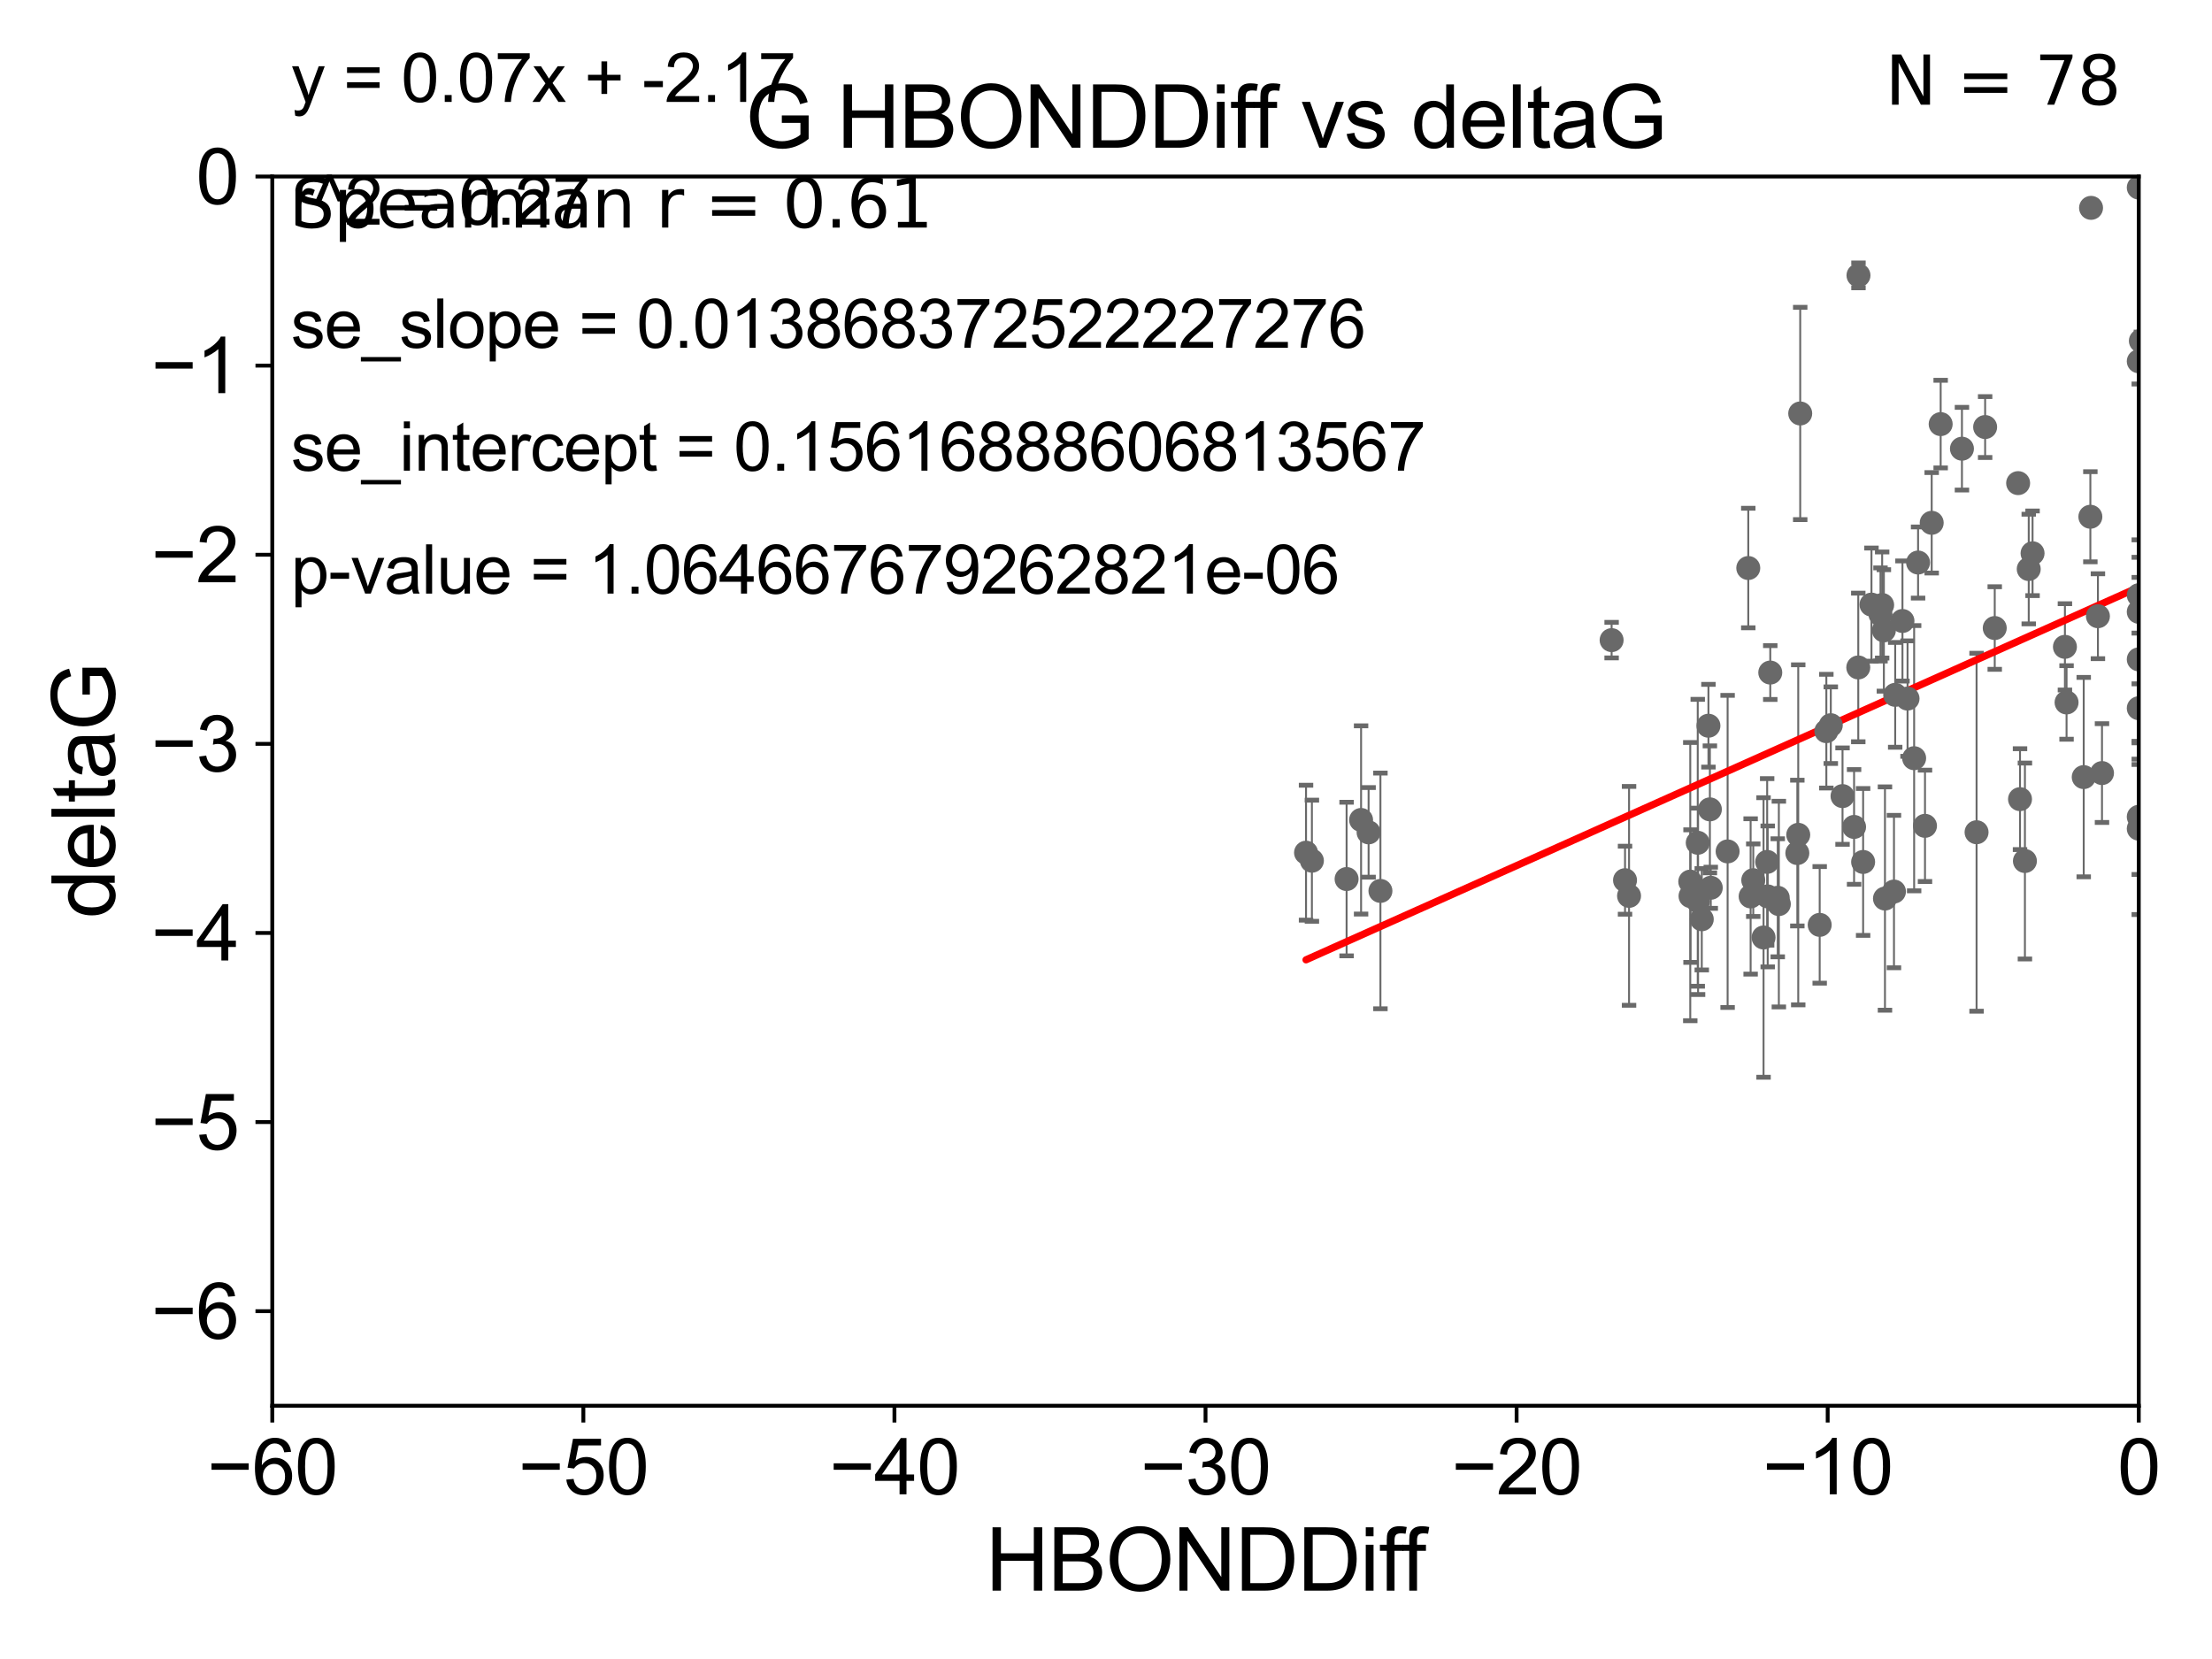 <?xml version="1.0" encoding="utf-8" standalone="no"?>
<!DOCTYPE svg PUBLIC "-//W3C//DTD SVG 1.1//EN"
  "http://www.w3.org/Graphics/SVG/1.1/DTD/svg11.dtd">
<svg xmlns:xlink="http://www.w3.org/1999/xlink" width="460.8pt" height="345.6pt" viewBox="0 0 460.8 345.6" xmlns="http://www.w3.org/2000/svg" version="1.1">
 <defs>
  <style type="text/css">*{stroke-linejoin: round; stroke-linecap: butt}</style>
 </defs>
 <g id="figure_1">
  <g id="patch_1">
   <path d="M 0 345.6 
L 460.8 345.6 
L 460.8 0 
L 0 0 
z
" style="fill: #ffffff"/>
  </g>
  <g id="axes_1">
   <g id="patch_2">
    <path d="M 56.72 292.84 
L 445.545 292.84 
L 445.545 36.775 
L 56.72 36.775 
z
" style="fill: #ffffff"/>
   </g>
   <g id="PathCollection_1">
    <defs>
     <path id="m62dd46f317" d="M 0 1.118 
C 0.297 1.118 0.581 1 0.791 0.791 
C 1 0.581 1.118 0.297 1.118 0 
C 1.118 -0.297 1 -0.581 0.791 -0.791 
C 0.581 -1 0.297 -1.118 0 -1.118 
C -0.297 -1.118 -0.581 -1 -0.791 -0.791 
C -1 -0.581 -1.118 -0.297 -1.118 0 
C -1.118 0.297 -1 0.581 -0.791 0.791 
C -0.581 1 -0.297 1.118 0 1.118 
z
" style="stroke: #696969"/>
    </defs>
    <g clip-path="url(#pd5f3841966)">
     <use xlink:href="#m62dd46f317" x="365.235" y="183.361" style="fill: #696969; stroke: #696969"/>
     <use xlink:href="#m62dd46f317" x="339.361" y="186.627" style="fill: #696969; stroke: #696969"/>
     <use xlink:href="#m62dd46f317" x="374.418" y="177.712" style="fill: #696969; stroke: #696969"/>
     <use xlink:href="#m62dd46f317" x="353.74" y="187.766" style="fill: #696969; stroke: #696969"/>
     <use xlink:href="#m62dd46f317" x="338.523" y="183.361" style="fill: #696969; stroke: #696969"/>
     <use xlink:href="#m62dd46f317" x="273.294" y="179.304" style="fill: #696969; stroke: #696969"/>
     <use xlink:href="#m62dd46f317" x="352.167" y="186.675" style="fill: #696969; stroke: #696969"/>
     <use xlink:href="#m62dd46f317" x="379.076" y="192.668" style="fill: #696969; stroke: #696969"/>
     <use xlink:href="#m62dd46f317" x="283.538" y="170.809" style="fill: #696969; stroke: #696969"/>
     <use xlink:href="#m62dd46f317" x="285.104" y="173.397" style="fill: #696969; stroke: #696969"/>
     <use xlink:href="#m62dd46f317" x="353.671" y="175.566" style="fill: #696969; stroke: #696969"/>
     <use xlink:href="#m62dd46f317" x="364.688" y="186.743" style="fill: #696969; stroke: #696969"/>
     <use xlink:href="#m62dd46f317" x="280.519" y="183.121" style="fill: #696969; stroke: #696969"/>
     <use xlink:href="#m62dd46f317" x="368.244" y="186.741" style="fill: #696969; stroke: #696969"/>
     <use xlink:href="#m62dd46f317" x="287.569" y="185.595" style="fill: #696969; stroke: #696969"/>
     <use xlink:href="#m62dd46f317" x="368.131" y="179.547" style="fill: #696969; stroke: #696969"/>
     <use xlink:href="#m62dd46f317" x="383.833" y="165.842" style="fill: #696969; stroke: #696969"/>
     <use xlink:href="#m62dd46f317" x="352.114" y="183.656" style="fill: #696969; stroke: #696969"/>
     <use xlink:href="#m62dd46f317" x="359.894" y="177.365" style="fill: #696969; stroke: #696969"/>
     <use xlink:href="#m62dd46f317" x="367.381" y="195.295" style="fill: #696969; stroke: #696969"/>
     <use xlink:href="#m62dd46f317" x="381.388" y="151.072" style="fill: #696969; stroke: #696969"/>
     <use xlink:href="#m62dd46f317" x="370.337" y="187.024" style="fill: #696969; stroke: #696969"/>
     <use xlink:href="#m62dd46f317" x="459.334" y="116.288" style="fill: #696969; stroke: #696969"/>
     <use xlink:href="#m62dd46f317" x="375.018" y="86.133" style="fill: #696969; stroke: #696969"/>
     <use xlink:href="#m62dd46f317" x="392.673" y="187.184" style="fill: #696969; stroke: #696969"/>
     <use xlink:href="#m62dd46f317" x="356.384" y="184.94" style="fill: #696969; stroke: #696969"/>
     <use xlink:href="#m62dd46f317" x="388.123" y="179.561" style="fill: #696969; stroke: #696969"/>
     <use xlink:href="#m62dd46f317" x="354.511" y="191.497" style="fill: #696969; stroke: #696969"/>
     <use xlink:href="#m62dd46f317" x="422.622" y="118.544" style="fill: #696969; stroke: #696969"/>
     <use xlink:href="#m62dd46f317" x="386.238" y="172.264" style="fill: #696969; stroke: #696969"/>
     <use xlink:href="#m62dd46f317" x="380.462" y="152.317" style="fill: #696969; stroke: #696969"/>
     <use xlink:href="#m62dd46f317" x="355.898" y="151.181" style="fill: #696969; stroke: #696969"/>
     <use xlink:href="#m62dd46f317" x="387.155" y="57.363" style="fill: #696969; stroke: #696969"/>
     <use xlink:href="#m62dd46f317" x="430.163" y="134.75" style="fill: #696969; stroke: #696969"/>
     <use xlink:href="#m62dd46f317" x="370.567" y="188.337" style="fill: #696969; stroke: #696969"/>
     <use xlink:href="#m62dd46f317" x="356.2" y="168.607" style="fill: #696969; stroke: #696969"/>
     <use xlink:href="#m62dd46f317" x="404.276" y="88.35" style="fill: #696969; stroke: #696969"/>
     <use xlink:href="#m62dd46f317" x="272.071" y="177.627" style="fill: #696969; stroke: #696969"/>
     <use xlink:href="#m62dd46f317" x="415.542" y="130.831" style="fill: #696969; stroke: #696969"/>
     <use xlink:href="#m62dd46f317" x="398.75" y="157.948" style="fill: #696969; stroke: #696969"/>
     <use xlink:href="#m62dd46f317" x="445.545" y="39.074" style="fill: #696969; stroke: #696969"/>
     <use xlink:href="#m62dd46f317" x="387.112" y="139.042" style="fill: #696969; stroke: #696969"/>
     <use xlink:href="#m62dd46f317" x="423.42" y="115.259" style="fill: #696969; stroke: #696969"/>
     <use xlink:href="#m62dd46f317" x="374.606" y="173.908" style="fill: #696969; stroke: #696969"/>
     <use xlink:href="#m62dd46f317" x="396.319" y="129.363" style="fill: #696969; stroke: #696969"/>
     <use xlink:href="#m62dd46f317" x="399.572" y="117.184" style="fill: #696969; stroke: #696969"/>
     <use xlink:href="#m62dd46f317" x="397.375" y="145.529" style="fill: #696969; stroke: #696969"/>
     <use xlink:href="#m62dd46f317" x="413.54" y="88.96" style="fill: #696969; stroke: #696969"/>
     <use xlink:href="#m62dd46f317" x="391.743" y="127.998" style="fill: #696969; stroke: #696969"/>
     <use xlink:href="#m62dd46f317" x="411.755" y="173.37" style="fill: #696969; stroke: #696969"/>
     <use xlink:href="#m62dd46f317" x="368.779" y="140.106" style="fill: #696969; stroke: #696969"/>
     <use xlink:href="#m62dd46f317" x="408.709" y="93.472" style="fill: #696969; stroke: #696969"/>
     <use xlink:href="#m62dd46f317" x="420.414" y="100.642" style="fill: #696969; stroke: #696969"/>
     <use xlink:href="#m62dd46f317" x="445.545" y="147.535" style="fill: #696969; stroke: #696969"/>
     <use xlink:href="#m62dd46f317" x="401.012" y="172.036" style="fill: #696969; stroke: #696969"/>
     <use xlink:href="#m62dd46f317" x="434.077" y="161.883" style="fill: #696969; stroke: #696969"/>
     <use xlink:href="#m62dd46f317" x="389.863" y="125.95" style="fill: #696969; stroke: #696969"/>
     <use xlink:href="#m62dd46f317" x="437.884" y="161.044" style="fill: #696969; stroke: #696969"/>
     <use xlink:href="#m62dd46f317" x="392.087" y="126.034" style="fill: #696969; stroke: #696969"/>
     <use xlink:href="#m62dd46f317" x="421.828" y="179.365" style="fill: #696969; stroke: #696969"/>
     <use xlink:href="#m62dd46f317" x="445.545" y="137.356" style="fill: #696969; stroke: #696969"/>
     <use xlink:href="#m62dd46f317" x="435.46" y="107.649" style="fill: #696969; stroke: #696969"/>
     <use xlink:href="#m62dd46f317" x="430.503" y="146.332" style="fill: #696969; stroke: #696969"/>
     <use xlink:href="#m62dd46f317" x="402.407" y="108.91" style="fill: #696969; stroke: #696969"/>
     <use xlink:href="#m62dd46f317" x="437.036" y="128.37" style="fill: #696969; stroke: #696969"/>
     <use xlink:href="#m62dd46f317" x="394.803" y="144.75" style="fill: #696969; stroke: #696969"/>
     <use xlink:href="#m62dd46f317" x="445.545" y="172.629" style="fill: #696969; stroke: #696969"/>
     <use xlink:href="#m62dd46f317" x="394.549" y="185.726" style="fill: #696969; stroke: #696969"/>
     <use xlink:href="#m62dd46f317" x="445.545" y="127.457" style="fill: #696969; stroke: #696969"/>
     <use xlink:href="#m62dd46f317" x="420.807" y="166.478" style="fill: #696969; stroke: #696969"/>
     <use xlink:href="#m62dd46f317" x="445.545" y="123.993" style="fill: #696969; stroke: #696969"/>
     <use xlink:href="#m62dd46f317" x="445.545" y="75.265" style="fill: #696969; stroke: #696969"/>
     <use xlink:href="#m62dd46f317" x="435.604" y="43.3" style="fill: #696969; stroke: #696969"/>
     <use xlink:href="#m62dd46f317" x="445.982" y="71.012" style="fill: #696969; stroke: #696969"/>
     <use xlink:href="#m62dd46f317" x="392.445" y="131.327" style="fill: #696969; stroke: #696969"/>
     <use xlink:href="#m62dd46f317" x="364.198" y="118.329" style="fill: #696969; stroke: #696969"/>
     <use xlink:href="#m62dd46f317" x="335.73" y="133.35" style="fill: #696969; stroke: #696969"/>
     <use xlink:href="#m62dd46f317" x="445.545" y="170.152" style="fill: #696969; stroke: #696969"/>
    </g>
   </g>
   <g id="matplotlib.axis_1">
    <g id="xtick_1">
     <g id="line2d_1">
      <defs>
       <path id="m0327d32712" d="M 0 0 
L 0 3.5 
" style="stroke: #000000; stroke-width: 0.8"/>
      </defs>
      <g>
       <use xlink:href="#m0327d32712" x="56.72" y="292.84" style="stroke: #000000; stroke-width: 0.8"/>
      </g>
     </g>
     <g id="text_1">
      <!-- −60 -->
      <g transform="translate(43.15 311.293)scale(0.16 -0.16)">
       <defs>
        <path id="ArialMT-2212" d="M 3381 1997 
L 356 1997 
L 356 2522 
L 3381 2522 
L 3381 1997 
z
" transform="scale(0.016)"/>
        <path id="ArialMT-36" d="M 3184 3459 
L 2625 3416 
Q 2550 3747 2413 3897 
Q 2184 4138 1850 4138 
Q 1581 4138 1378 3988 
Q 1113 3794 959 3422 
Q 806 3050 800 2363 
Q 1003 2672 1297 2822 
Q 1591 2972 1913 2972 
Q 2475 2972 2870 2558 
Q 3266 2144 3266 1488 
Q 3266 1056 3080 686 
Q 2894 316 2569 119 
Q 2244 -78 1831 -78 
Q 1128 -78 684 439 
Q 241 956 241 2144 
Q 241 3472 731 4075 
Q 1159 4600 1884 4600 
Q 2425 4600 2770 4297 
Q 3116 3994 3184 3459 
z
M 888 1484 
Q 888 1194 1011 928 
Q 1134 663 1356 523 
Q 1578 384 1822 384 
Q 2178 384 2434 671 
Q 2691 959 2691 1453 
Q 2691 1928 2437 2201 
Q 2184 2475 1800 2475 
Q 1419 2475 1153 2201 
Q 888 1928 888 1484 
z
" transform="scale(0.016)"/>
        <path id="ArialMT-30" d="M 266 2259 
Q 266 3072 433 3567 
Q 600 4063 929 4331 
Q 1259 4600 1759 4600 
Q 2128 4600 2406 4451 
Q 2684 4303 2865 4023 
Q 3047 3744 3150 3342 
Q 3253 2941 3253 2259 
Q 3253 1453 3087 958 
Q 2922 463 2592 192 
Q 2263 -78 1759 -78 
Q 1097 -78 719 397 
Q 266 969 266 2259 
z
M 844 2259 
Q 844 1131 1108 757 
Q 1372 384 1759 384 
Q 2147 384 2411 759 
Q 2675 1134 2675 2259 
Q 2675 3391 2411 3762 
Q 2147 4134 1753 4134 
Q 1366 4134 1134 3806 
Q 844 3388 844 2259 
z
" transform="scale(0.016)"/>
       </defs>
       <use xlink:href="#ArialMT-2212"/>
       <use xlink:href="#ArialMT-36" x="58.398"/>
       <use xlink:href="#ArialMT-30" x="114.014"/>
      </g>
     </g>
    </g>
    <g id="xtick_2">
     <g id="line2d_2">
      <g>
       <use xlink:href="#m0327d32712" x="121.524" y="292.84" style="stroke: #000000; stroke-width: 0.8"/>
      </g>
     </g>
     <g id="text_2">
      <!-- −50 -->
      <g transform="translate(107.954 311.293)scale(0.16 -0.16)">
       <defs>
        <path id="ArialMT-35" d="M 266 1200 
L 856 1250 
Q 922 819 1161 601 
Q 1400 384 1738 384 
Q 2144 384 2425 690 
Q 2706 997 2706 1503 
Q 2706 1984 2436 2262 
Q 2166 2541 1728 2541 
Q 1456 2541 1237 2417 
Q 1019 2294 894 2097 
L 366 2166 
L 809 4519 
L 3088 4519 
L 3088 3981 
L 1259 3981 
L 1013 2750 
Q 1425 3038 1878 3038 
Q 2478 3038 2890 2622 
Q 3303 2206 3303 1553 
Q 3303 931 2941 478 
Q 2500 -78 1738 -78 
Q 1113 -78 717 272 
Q 322 622 266 1200 
z
" transform="scale(0.016)"/>
       </defs>
       <use xlink:href="#ArialMT-2212"/>
       <use xlink:href="#ArialMT-35" x="58.398"/>
       <use xlink:href="#ArialMT-30" x="114.014"/>
      </g>
     </g>
    </g>
    <g id="xtick_3">
     <g id="line2d_3">
      <g>
       <use xlink:href="#m0327d32712" x="186.328" y="292.84" style="stroke: #000000; stroke-width: 0.8"/>
      </g>
     </g>
     <g id="text_3">
      <!-- −40 -->
      <g transform="translate(172.758 311.293)scale(0.16 -0.16)">
       <defs>
        <path id="ArialMT-34" d="M 2069 0 
L 2069 1097 
L 81 1097 
L 81 1613 
L 2172 4581 
L 2631 4581 
L 2631 1613 
L 3250 1613 
L 3250 1097 
L 2631 1097 
L 2631 0 
L 2069 0 
z
M 2069 1613 
L 2069 3678 
L 634 1613 
L 2069 1613 
z
" transform="scale(0.016)"/>
       </defs>
       <use xlink:href="#ArialMT-2212"/>
       <use xlink:href="#ArialMT-34" x="58.398"/>
       <use xlink:href="#ArialMT-30" x="114.014"/>
      </g>
     </g>
    </g>
    <g id="xtick_4">
     <g id="line2d_4">
      <g>
       <use xlink:href="#m0327d32712" x="251.132" y="292.84" style="stroke: #000000; stroke-width: 0.8"/>
      </g>
     </g>
     <g id="text_4">
      <!-- −30 -->
      <g transform="translate(237.562 311.293)scale(0.16 -0.16)">
       <defs>
        <path id="ArialMT-33" d="M 269 1209 
L 831 1284 
Q 928 806 1161 595 
Q 1394 384 1728 384 
Q 2125 384 2398 659 
Q 2672 934 2672 1341 
Q 2672 1728 2419 1979 
Q 2166 2231 1775 2231 
Q 1616 2231 1378 2169 
L 1441 2663 
Q 1497 2656 1531 2656 
Q 1891 2656 2178 2843 
Q 2466 3031 2466 3422 
Q 2466 3731 2256 3934 
Q 2047 4138 1716 4138 
Q 1388 4138 1169 3931 
Q 950 3725 888 3313 
L 325 3413 
Q 428 3978 793 4289 
Q 1159 4600 1703 4600 
Q 2078 4600 2393 4439 
Q 2709 4278 2876 4000 
Q 3044 3722 3044 3409 
Q 3044 3113 2884 2869 
Q 2725 2625 2413 2481 
Q 2819 2388 3044 2092 
Q 3269 1797 3269 1353 
Q 3269 753 2831 336 
Q 2394 -81 1725 -81 
Q 1122 -81 723 278 
Q 325 638 269 1209 
z
" transform="scale(0.016)"/>
       </defs>
       <use xlink:href="#ArialMT-2212"/>
       <use xlink:href="#ArialMT-33" x="58.398"/>
       <use xlink:href="#ArialMT-30" x="114.014"/>
      </g>
     </g>
    </g>
    <g id="xtick_5">
     <g id="line2d_5">
      <g>
       <use xlink:href="#m0327d32712" x="315.937" y="292.84" style="stroke: #000000; stroke-width: 0.8"/>
      </g>
     </g>
     <g id="text_5">
      <!-- −20 -->
      <g transform="translate(302.367 311.293)scale(0.16 -0.16)">
       <defs>
        <path id="ArialMT-32" d="M 3222 541 
L 3222 0 
L 194 0 
Q 188 203 259 391 
Q 375 700 629 1000 
Q 884 1300 1366 1694 
Q 2113 2306 2375 2664 
Q 2638 3022 2638 3341 
Q 2638 3675 2398 3904 
Q 2159 4134 1775 4134 
Q 1369 4134 1125 3890 
Q 881 3647 878 3216 
L 300 3275 
Q 359 3922 746 4261 
Q 1134 4600 1788 4600 
Q 2447 4600 2831 4234 
Q 3216 3869 3216 3328 
Q 3216 3053 3103 2787 
Q 2991 2522 2730 2228 
Q 2469 1934 1863 1422 
Q 1356 997 1212 845 
Q 1069 694 975 541 
L 3222 541 
z
" transform="scale(0.016)"/>
       </defs>
       <use xlink:href="#ArialMT-2212"/>
       <use xlink:href="#ArialMT-32" x="58.398"/>
       <use xlink:href="#ArialMT-30" x="114.014"/>
      </g>
     </g>
    </g>
    <g id="xtick_6">
     <g id="line2d_6">
      <g>
       <use xlink:href="#m0327d32712" x="380.741" y="292.84" style="stroke: #000000; stroke-width: 0.8"/>
      </g>
     </g>
     <g id="text_6">
      <!-- −10 -->
      <g transform="translate(367.171 311.293)scale(0.16 -0.16)">
       <defs>
        <path id="ArialMT-31" d="M 2384 0 
L 1822 0 
L 1822 3584 
Q 1619 3391 1289 3197 
Q 959 3003 697 2906 
L 697 3450 
Q 1169 3672 1522 3987 
Q 1875 4303 2022 4600 
L 2384 4600 
L 2384 0 
z
" transform="scale(0.016)"/>
       </defs>
       <use xlink:href="#ArialMT-2212"/>
       <use xlink:href="#ArialMT-31" x="58.398"/>
       <use xlink:href="#ArialMT-30" x="114.014"/>
      </g>
     </g>
    </g>
    <g id="xtick_7">
     <g id="line2d_7">
      <g>
       <use xlink:href="#m0327d32712" x="445.545" y="292.84" style="stroke: #000000; stroke-width: 0.8"/>
      </g>
     </g>
     <g id="text_7">
      <!-- 0 -->
      <g transform="translate(441.096 311.293)scale(0.16 -0.16)">
       <use xlink:href="#ArialMT-30"/>
      </g>
     </g>
    </g>
    <g id="text_8">
     <!-- HBONDDiff -->
     <g transform="translate(205.287 331.357)scale(0.18 -0.18)">
      <defs>
       <path id="ArialMT-48" d="M 513 0 
L 513 4581 
L 1119 4581 
L 1119 2700 
L 3500 2700 
L 3500 4581 
L 4106 4581 
L 4106 0 
L 3500 0 
L 3500 2159 
L 1119 2159 
L 1119 0 
L 513 0 
z
" transform="scale(0.016)"/>
       <path id="ArialMT-42" d="M 469 0 
L 469 4581 
L 2188 4581 
Q 2713 4581 3030 4442 
Q 3347 4303 3526 4014 
Q 3706 3725 3706 3409 
Q 3706 3116 3547 2856 
Q 3388 2597 3066 2438 
Q 3481 2316 3704 2022 
Q 3928 1728 3928 1328 
Q 3928 1006 3792 729 
Q 3656 453 3456 303 
Q 3256 153 2954 76 
Q 2653 0 2216 0 
L 469 0 
z
M 1075 2656 
L 2066 2656 
Q 2469 2656 2644 2709 
Q 2875 2778 2992 2937 
Q 3109 3097 3109 3338 
Q 3109 3566 3000 3739 
Q 2891 3913 2687 3977 
Q 2484 4041 1991 4041 
L 1075 4041 
L 1075 2656 
z
M 1075 541 
L 2216 541 
Q 2509 541 2628 563 
Q 2838 600 2978 687 
Q 3119 775 3209 942 
Q 3300 1109 3300 1328 
Q 3300 1584 3169 1773 
Q 3038 1963 2805 2039 
Q 2572 2116 2134 2116 
L 1075 2116 
L 1075 541 
z
" transform="scale(0.016)"/>
       <path id="ArialMT-4f" d="M 309 2231 
Q 309 3372 921 4017 
Q 1534 4663 2503 4663 
Q 3138 4663 3647 4359 
Q 4156 4056 4423 3514 
Q 4691 2972 4691 2284 
Q 4691 1588 4409 1038 
Q 4128 488 3612 205 
Q 3097 -78 2500 -78 
Q 1853 -78 1343 234 
Q 834 547 571 1087 
Q 309 1628 309 2231 
z
M 934 2222 
Q 934 1394 1379 917 
Q 1825 441 2497 441 
Q 3181 441 3623 922 
Q 4066 1403 4066 2288 
Q 4066 2847 3877 3264 
Q 3688 3681 3323 3911 
Q 2959 4141 2506 4141 
Q 1863 4141 1398 3698 
Q 934 3256 934 2222 
z
" transform="scale(0.016)"/>
       <path id="ArialMT-4e" d="M 488 0 
L 488 4581 
L 1109 4581 
L 3516 984 
L 3516 4581 
L 4097 4581 
L 4097 0 
L 3475 0 
L 1069 3600 
L 1069 0 
L 488 0 
z
" transform="scale(0.016)"/>
       <path id="ArialMT-44" d="M 494 0 
L 494 4581 
L 2072 4581 
Q 2606 4581 2888 4516 
Q 3281 4425 3559 4188 
Q 3922 3881 4101 3404 
Q 4281 2928 4281 2316 
Q 4281 1794 4159 1391 
Q 4038 988 3847 723 
Q 3656 459 3429 307 
Q 3203 156 2883 78 
Q 2563 0 2147 0 
L 494 0 
z
M 1100 541 
L 2078 541 
Q 2531 541 2789 625 
Q 3047 709 3200 863 
Q 3416 1078 3536 1442 
Q 3656 1806 3656 2325 
Q 3656 3044 3420 3430 
Q 3184 3816 2847 3947 
Q 2603 4041 2063 4041 
L 1100 4041 
L 1100 541 
z
" transform="scale(0.016)"/>
       <path id="ArialMT-69" d="M 425 3934 
L 425 4581 
L 988 4581 
L 988 3934 
L 425 3934 
z
M 425 0 
L 425 3319 
L 988 3319 
L 988 0 
L 425 0 
z
" transform="scale(0.016)"/>
       <path id="ArialMT-66" d="M 556 0 
L 556 2881 
L 59 2881 
L 59 3319 
L 556 3319 
L 556 3672 
Q 556 4006 616 4169 
Q 697 4388 901 4523 
Q 1106 4659 1475 4659 
Q 1713 4659 2000 4603 
L 1916 4113 
Q 1741 4144 1584 4144 
Q 1328 4144 1222 4034 
Q 1116 3925 1116 3625 
L 1116 3319 
L 1763 3319 
L 1763 2881 
L 1116 2881 
L 1116 0 
L 556 0 
z
" transform="scale(0.016)"/>
      </defs>
      <use xlink:href="#ArialMT-48"/>
      <use xlink:href="#ArialMT-42" x="72.217"/>
      <use xlink:href="#ArialMT-4f" x="138.916"/>
      <use xlink:href="#ArialMT-4e" x="216.699"/>
      <use xlink:href="#ArialMT-44" x="288.916"/>
      <use xlink:href="#ArialMT-44" x="361.133"/>
      <use xlink:href="#ArialMT-69" x="433.35"/>
      <use xlink:href="#ArialMT-66" x="455.566"/>
      <use xlink:href="#ArialMT-66" x="481.6"/>
     </g>
    </g>
   </g>
   <g id="matplotlib.axis_2">
    <g id="ytick_1">
     <g id="line2d_8">
      <defs>
       <path id="m7cac7c5e30" d="M 0 0 
L -3.5 0 
" style="stroke: #000000; stroke-width: 0.8"/>
      </defs>
      <g>
       <use xlink:href="#m7cac7c5e30" x="56.72" y="273.143" style="stroke: #000000; stroke-width: 0.8"/>
      </g>
     </g>
     <g id="text_9">
      <!-- −6 -->
      <g transform="translate(31.477 278.869)scale(0.16 -0.16)">
       <use xlink:href="#ArialMT-2212"/>
       <use xlink:href="#ArialMT-36" x="58.398"/>
      </g>
     </g>
    </g>
    <g id="ytick_2">
     <g id="line2d_9">
      <g>
       <use xlink:href="#m7cac7c5e30" x="56.72" y="233.748" style="stroke: #000000; stroke-width: 0.8"/>
      </g>
     </g>
     <g id="text_10">
      <!-- −5 -->
      <g transform="translate(31.477 239.474)scale(0.16 -0.16)">
       <use xlink:href="#ArialMT-2212"/>
       <use xlink:href="#ArialMT-35" x="58.398"/>
      </g>
     </g>
    </g>
    <g id="ytick_3">
     <g id="line2d_10">
      <g>
       <use xlink:href="#m7cac7c5e30" x="56.72" y="194.353" style="stroke: #000000; stroke-width: 0.8"/>
      </g>
     </g>
     <g id="text_11">
      <!-- −4 -->
      <g transform="translate(31.477 200.08)scale(0.16 -0.16)">
       <use xlink:href="#ArialMT-2212"/>
       <use xlink:href="#ArialMT-34" x="58.398"/>
      </g>
     </g>
    </g>
    <g id="ytick_4">
     <g id="line2d_11">
      <g>
       <use xlink:href="#m7cac7c5e30" x="56.72" y="154.959" style="stroke: #000000; stroke-width: 0.8"/>
      </g>
     </g>
     <g id="text_12">
      <!-- −3 -->
      <g transform="translate(31.477 160.685)scale(0.16 -0.16)">
       <use xlink:href="#ArialMT-2212"/>
       <use xlink:href="#ArialMT-33" x="58.398"/>
      </g>
     </g>
    </g>
    <g id="ytick_5">
     <g id="line2d_12">
      <g>
       <use xlink:href="#m7cac7c5e30" x="56.72" y="115.564" style="stroke: #000000; stroke-width: 0.8"/>
      </g>
     </g>
     <g id="text_13">
      <!-- −2 -->
      <g transform="translate(31.477 121.29)scale(0.16 -0.16)">
       <use xlink:href="#ArialMT-2212"/>
       <use xlink:href="#ArialMT-32" x="58.398"/>
      </g>
     </g>
    </g>
    <g id="ytick_6">
     <g id="line2d_13">
      <g>
       <use xlink:href="#m7cac7c5e30" x="56.72" y="76.17" style="stroke: #000000; stroke-width: 0.8"/>
      </g>
     </g>
     <g id="text_14">
      <!-- −1 -->
      <g transform="translate(31.477 81.896)scale(0.16 -0.16)">
       <use xlink:href="#ArialMT-2212"/>
       <use xlink:href="#ArialMT-31" x="58.398"/>
      </g>
     </g>
    </g>
    <g id="ytick_7">
     <g id="line2d_14">
      <g>
       <use xlink:href="#m7cac7c5e30" x="56.72" y="36.775" style="stroke: #000000; stroke-width: 0.8"/>
      </g>
     </g>
     <g id="text_15">
      <!-- 0 -->
      <g transform="translate(40.822 42.501)scale(0.16 -0.16)">
       <use xlink:href="#ArialMT-30"/>
      </g>
     </g>
    </g>
    <g id="text_16">
     <!-- deltaG -->
     <g transform="translate(23.9 191.322)rotate(-90)scale(0.18 -0.18)">
      <defs>
       <path id="ArialMT-64" d="M 2575 0 
L 2575 419 
Q 2259 -75 1647 -75 
Q 1250 -75 917 144 
Q 584 363 401 755 
Q 219 1147 219 1656 
Q 219 2153 384 2558 
Q 550 2963 881 3178 
Q 1213 3394 1622 3394 
Q 1922 3394 2156 3267 
Q 2391 3141 2538 2938 
L 2538 4581 
L 3097 4581 
L 3097 0 
L 2575 0 
z
M 797 1656 
Q 797 1019 1065 703 
Q 1334 388 1700 388 
Q 2069 388 2326 689 
Q 2584 991 2584 1609 
Q 2584 2291 2321 2609 
Q 2059 2928 1675 2928 
Q 1300 2928 1048 2622 
Q 797 2316 797 1656 
z
" transform="scale(0.016)"/>
       <path id="ArialMT-65" d="M 2694 1069 
L 3275 997 
Q 3138 488 2766 206 
Q 2394 -75 1816 -75 
Q 1088 -75 661 373 
Q 234 822 234 1631 
Q 234 2469 665 2931 
Q 1097 3394 1784 3394 
Q 2450 3394 2872 2941 
Q 3294 2488 3294 1666 
Q 3294 1616 3291 1516 
L 816 1516 
Q 847 969 1125 678 
Q 1403 388 1819 388 
Q 2128 388 2347 550 
Q 2566 713 2694 1069 
z
M 847 1978 
L 2700 1978 
Q 2663 2397 2488 2606 
Q 2219 2931 1791 2931 
Q 1403 2931 1139 2672 
Q 875 2413 847 1978 
z
" transform="scale(0.016)"/>
       <path id="ArialMT-6c" d="M 409 0 
L 409 4581 
L 972 4581 
L 972 0 
L 409 0 
z
" transform="scale(0.016)"/>
       <path id="ArialMT-74" d="M 1650 503 
L 1731 6 
Q 1494 -44 1306 -44 
Q 1000 -44 831 53 
Q 663 150 594 308 
Q 525 466 525 972 
L 525 2881 
L 113 2881 
L 113 3319 
L 525 3319 
L 525 4141 
L 1084 4478 
L 1084 3319 
L 1650 3319 
L 1650 2881 
L 1084 2881 
L 1084 941 
Q 1084 700 1114 631 
Q 1144 563 1211 522 
Q 1278 481 1403 481 
Q 1497 481 1650 503 
z
" transform="scale(0.016)"/>
       <path id="ArialMT-61" d="M 2588 409 
Q 2275 144 1986 34 
Q 1697 -75 1366 -75 
Q 819 -75 525 192 
Q 231 459 231 875 
Q 231 1119 342 1320 
Q 453 1522 633 1644 
Q 813 1766 1038 1828 
Q 1203 1872 1538 1913 
Q 2219 1994 2541 2106 
Q 2544 2222 2544 2253 
Q 2544 2597 2384 2738 
Q 2169 2928 1744 2928 
Q 1347 2928 1158 2789 
Q 969 2650 878 2297 
L 328 2372 
Q 403 2725 575 2942 
Q 747 3159 1072 3276 
Q 1397 3394 1825 3394 
Q 2250 3394 2515 3294 
Q 2781 3194 2906 3042 
Q 3031 2891 3081 2659 
Q 3109 2516 3109 2141 
L 3109 1391 
Q 3109 606 3145 398 
Q 3181 191 3288 0 
L 2700 0 
Q 2613 175 2588 409 
z
M 2541 1666 
Q 2234 1541 1622 1453 
Q 1275 1403 1131 1340 
Q 988 1278 909 1158 
Q 831 1038 831 891 
Q 831 666 1001 516 
Q 1172 366 1500 366 
Q 1825 366 2078 508 
Q 2331 650 2450 897 
Q 2541 1088 2541 1459 
L 2541 1666 
z
" transform="scale(0.016)"/>
       <path id="ArialMT-47" d="M 2638 1797 
L 2638 2334 
L 4578 2338 
L 4578 638 
Q 4131 281 3656 101 
Q 3181 -78 2681 -78 
Q 2006 -78 1454 211 
Q 903 500 622 1047 
Q 341 1594 341 2269 
Q 341 2938 620 3517 
Q 900 4097 1425 4378 
Q 1950 4659 2634 4659 
Q 3131 4659 3532 4498 
Q 3934 4338 4162 4050 
Q 4391 3763 4509 3300 
L 3963 3150 
Q 3859 3500 3706 3700 
Q 3553 3900 3268 4020 
Q 2984 4141 2638 4141 
Q 2222 4141 1919 4014 
Q 1616 3888 1430 3681 
Q 1244 3475 1141 3228 
Q 966 2803 966 2306 
Q 966 1694 1177 1281 
Q 1388 869 1791 669 
Q 2194 469 2647 469 
Q 3041 469 3416 620 
Q 3791 772 3984 944 
L 3984 1797 
L 2638 1797 
z
" transform="scale(0.016)"/>
      </defs>
      <use xlink:href="#ArialMT-64"/>
      <use xlink:href="#ArialMT-65" x="55.615"/>
      <use xlink:href="#ArialMT-6c" x="111.23"/>
      <use xlink:href="#ArialMT-74" x="133.447"/>
      <use xlink:href="#ArialMT-61" x="161.23"/>
      <use xlink:href="#ArialMT-47" x="216.846"/>
     </g>
    </g>
   </g>
   <g id="LineCollection_1">
    <path d="M 365.235 190.918 
L 365.235 175.804 
" clip-path="url(#pd5f3841966)" style="fill: none; stroke: #696969; stroke-width: 0.4"/>
    <path d="M 339.361 209.422 
L 339.361 163.832 
" clip-path="url(#pd5f3841966)" style="fill: none; stroke: #696969; stroke-width: 0.4"/>
    <path d="M 374.418 192.894 
L 374.418 162.53 
" clip-path="url(#pd5f3841966)" style="fill: none; stroke: #696969; stroke-width: 0.4"/>
    <path d="M 353.74 207.177 
L 353.74 168.355 
" clip-path="url(#pd5f3841966)" style="fill: none; stroke: #696969; stroke-width: 0.4"/>
    <path d="M 338.523 190.447 
L 338.523 176.274 
" clip-path="url(#pd5f3841966)" style="fill: none; stroke: #696969; stroke-width: 0.4"/>
    <path d="M 273.294 191.921 
L 273.294 166.688 
" clip-path="url(#pd5f3841966)" style="fill: none; stroke: #696969; stroke-width: 0.4"/>
    <path d="M 352.167 200.482 
L 352.167 172.868 
" clip-path="url(#pd5f3841966)" style="fill: none; stroke: #696969; stroke-width: 0.4"/>
    <path d="M 379.076 204.811 
L 379.076 180.525 
" clip-path="url(#pd5f3841966)" style="fill: none; stroke: #696969; stroke-width: 0.4"/>
    <path d="M 283.538 190.416 
L 283.538 151.203 
" clip-path="url(#pd5f3841966)" style="fill: none; stroke: #696969; stroke-width: 0.4"/>
    <path d="M 285.104 182.729 
L 285.104 164.065 
" clip-path="url(#pd5f3841966)" style="fill: none; stroke: #696969; stroke-width: 0.4"/>
    <path d="M 353.671 205.447 
L 353.671 145.685 
" clip-path="url(#pd5f3841966)" style="fill: none; stroke: #696969; stroke-width: 0.4"/>
    <path d="M 364.688 202.923 
L 364.688 170.563 
" clip-path="url(#pd5f3841966)" style="fill: none; stroke: #696969; stroke-width: 0.4"/>
    <path d="M 280.519 199.12 
L 280.519 167.123 
" clip-path="url(#pd5f3841966)" style="fill: none; stroke: #696969; stroke-width: 0.4"/>
    <path d="M 368.244 201.422 
L 368.244 172.061 
" clip-path="url(#pd5f3841966)" style="fill: none; stroke: #696969; stroke-width: 0.4"/>
    <path d="M 287.569 210.144 
L 287.569 161.047 
" clip-path="url(#pd5f3841966)" style="fill: none; stroke: #696969; stroke-width: 0.4"/>
    <path d="M 368.131 196.891 
L 368.131 162.203 
" clip-path="url(#pd5f3841966)" style="fill: none; stroke: #696969; stroke-width: 0.4"/>
    <path d="M 383.833 175.881 
L 383.833 155.804 
" clip-path="url(#pd5f3841966)" style="fill: none; stroke: #696969; stroke-width: 0.4"/>
    <path d="M 352.114 212.633 
L 352.114 154.679 
" clip-path="url(#pd5f3841966)" style="fill: none; stroke: #696969; stroke-width: 0.4"/>
    <path d="M 359.894 209.872 
L 359.894 144.859 
" clip-path="url(#pd5f3841966)" style="fill: none; stroke: #696969; stroke-width: 0.4"/>
    <path d="M 367.381 224.411 
L 367.381 166.18 
" clip-path="url(#pd5f3841966)" style="fill: none; stroke: #696969; stroke-width: 0.4"/>
    <path d="M 381.388 159.052 
L 381.388 143.092 
" clip-path="url(#pd5f3841966)" style="fill: none; stroke: #696969; stroke-width: 0.4"/>
    <path d="M 370.337 199.324 
L 370.337 174.725 
" clip-path="url(#pd5f3841966)" style="fill: none; stroke: #696969; stroke-width: 0.4"/>
    <path d="M 459.334 121.701 
L 459.334 110.875 
" clip-path="url(#pd5f3841966)" style="fill: none; stroke: #696969; stroke-width: 0.4"/>
    <path d="M 375.018 108.244 
L 375.018 64.022 
" clip-path="url(#pd5f3841966)" style="fill: none; stroke: #696969; stroke-width: 0.4"/>
    <path d="M 392.673 210.444 
L 392.673 163.924 
" clip-path="url(#pd5f3841966)" style="fill: none; stroke: #696969; stroke-width: 0.4"/>
    <path d="M 356.384 189.225 
L 356.384 180.655 
" clip-path="url(#pd5f3841966)" style="fill: none; stroke: #696969; stroke-width: 0.4"/>
    <path d="M 388.123 194.86 
L 388.123 164.263 
" clip-path="url(#pd5f3841966)" style="fill: none; stroke: #696969; stroke-width: 0.4"/>
    <path d="M 354.511 202.055 
L 354.511 180.939 
" clip-path="url(#pd5f3841966)" style="fill: none; stroke: #696969; stroke-width: 0.4"/>
    <path d="M 422.622 129.964 
L 422.622 107.124 
" clip-path="url(#pd5f3841966)" style="fill: none; stroke: #696969; stroke-width: 0.4"/>
    <path d="M 386.238 184.214 
L 386.238 160.315 
" clip-path="url(#pd5f3841966)" style="fill: none; stroke: #696969; stroke-width: 0.4"/>
    <path d="M 380.462 164.165 
L 380.462 140.47 
" clip-path="url(#pd5f3841966)" style="fill: none; stroke: #696969; stroke-width: 0.4"/>
    <path d="M 355.898 159.797 
L 355.898 142.564 
" clip-path="url(#pd5f3841966)" style="fill: none; stroke: #696969; stroke-width: 0.4"/>
    <path d="M 387.155 59.954 
L 387.155 54.772 
" clip-path="url(#pd5f3841966)" style="fill: none; stroke: #696969; stroke-width: 0.4"/>
    <path d="M 430.163 143.736 
L 430.163 125.764 
" clip-path="url(#pd5f3841966)" style="fill: none; stroke: #696969; stroke-width: 0.4"/>
    <path d="M 370.567 209.758 
L 370.567 166.916 
" clip-path="url(#pd5f3841966)" style="fill: none; stroke: #696969; stroke-width: 0.4"/>
    <path d="M 356.2 181.833 
L 356.2 155.381 
" clip-path="url(#pd5f3841966)" style="fill: none; stroke: #696969; stroke-width: 0.4"/>
    <path d="M 404.276 97.477 
L 404.276 79.222 
" clip-path="url(#pd5f3841966)" style="fill: none; stroke: #696969; stroke-width: 0.4"/>
    <path d="M 272.071 191.679 
L 272.071 163.576 
" clip-path="url(#pd5f3841966)" style="fill: none; stroke: #696969; stroke-width: 0.4"/>
    <path d="M 415.542 139.431 
L 415.542 122.23 
" clip-path="url(#pd5f3841966)" style="fill: none; stroke: #696969; stroke-width: 0.4"/>
    <path d="M 398.75 185.574 
L 398.75 130.321 
" clip-path="url(#pd5f3841966)" style="fill: none; stroke: #696969; stroke-width: 0.4"/>
    <path d="M 445.545 39.661 
L 445.545 38.486 
" clip-path="url(#pd5f3841966)" style="fill: none; stroke: #696969; stroke-width: 0.4"/>
    <path d="M 387.112 154.523 
L 387.112 123.56 
" clip-path="url(#pd5f3841966)" style="fill: none; stroke: #696969; stroke-width: 0.4"/>
    <path d="M 423.42 124.077 
L 423.42 106.441 
" clip-path="url(#pd5f3841966)" style="fill: none; stroke: #696969; stroke-width: 0.4"/>
    <path d="M 374.606 209.327 
L 374.606 138.489 
" clip-path="url(#pd5f3841966)" style="fill: none; stroke: #696969; stroke-width: 0.4"/>
    <path d="M 396.319 141.877 
L 396.319 116.849 
" clip-path="url(#pd5f3841966)" style="fill: none; stroke: #696969; stroke-width: 0.4"/>
    <path d="M 399.572 124.591 
L 399.572 109.776 
" clip-path="url(#pd5f3841966)" style="fill: none; stroke: #696969; stroke-width: 0.4"/>
    <path d="M 397.375 157.557 
L 397.375 133.501 
" clip-path="url(#pd5f3841966)" style="fill: none; stroke: #696969; stroke-width: 0.4"/>
    <path d="M 413.54 95.306 
L 413.54 82.614 
" clip-path="url(#pd5f3841966)" style="fill: none; stroke: #696969; stroke-width: 0.4"/>
    <path d="M 391.743 137.698 
L 391.743 118.299 
" clip-path="url(#pd5f3841966)" style="fill: none; stroke: #696969; stroke-width: 0.4"/>
    <path d="M 411.755 210.653 
L 411.755 136.087 
" clip-path="url(#pd5f3841966)" style="fill: none; stroke: #696969; stroke-width: 0.4"/>
    <path d="M 368.779 145.711 
L 368.779 134.502 
" clip-path="url(#pd5f3841966)" style="fill: none; stroke: #696969; stroke-width: 0.4"/>
    <path d="M 408.709 102.084 
L 408.709 84.861 
" clip-path="url(#pd5f3841966)" style="fill: none; stroke: #696969; stroke-width: 0.4"/>
    <path d="M 420.414 101.753 
L 420.414 99.531 
" clip-path="url(#pd5f3841966)" style="fill: none; stroke: #696969; stroke-width: 0.4"/>
    <path d="M 445.545 159.258 
L 445.545 135.813 
" clip-path="url(#pd5f3841966)" style="fill: none; stroke: #696969; stroke-width: 0.4"/>
    <path d="M 401.012 183.631 
L 401.012 160.441 
" clip-path="url(#pd5f3841966)" style="fill: none; stroke: #696969; stroke-width: 0.4"/>
    <path d="M 434.077 182.651 
L 434.077 141.115 
" clip-path="url(#pd5f3841966)" style="fill: none; stroke: #696969; stroke-width: 0.4"/>
    <path d="M 389.863 137.731 
L 389.863 114.168 
" clip-path="url(#pd5f3841966)" style="fill: none; stroke: #696969; stroke-width: 0.4"/>
    <path d="M 437.884 171.332 
L 437.884 150.755 
" clip-path="url(#pd5f3841966)" style="fill: none; stroke: #696969; stroke-width: 0.4"/>
    <path d="M 392.087 137.084 
L 392.087 114.984 
" clip-path="url(#pd5f3841966)" style="fill: none; stroke: #696969; stroke-width: 0.4"/>
    <path d="M 421.828 199.772 
L 421.828 158.959 
" clip-path="url(#pd5f3841966)" style="fill: none; stroke: #696969; stroke-width: 0.4"/>
    <path d="M 445.545 154.429 
L 445.545 120.283 
" clip-path="url(#pd5f3841966)" style="fill: none; stroke: #696969; stroke-width: 0.4"/>
    <path d="M 435.46 117.039 
L 435.46 98.26 
" clip-path="url(#pd5f3841966)" style="fill: none; stroke: #696969; stroke-width: 0.4"/>
    <path d="M 430.503 153.992 
L 430.503 138.673 
" clip-path="url(#pd5f3841966)" style="fill: none; stroke: #696969; stroke-width: 0.4"/>
    <path d="M 402.407 119.373 
L 402.407 98.446 
" clip-path="url(#pd5f3841966)" style="fill: none; stroke: #696969; stroke-width: 0.4"/>
    <path d="M 437.036 137.214 
L 437.036 119.526 
" clip-path="url(#pd5f3841966)" style="fill: none; stroke: #696969; stroke-width: 0.4"/>
    <path d="M 394.803 155.666 
L 394.803 133.834 
" clip-path="url(#pd5f3841966)" style="fill: none; stroke: #696969; stroke-width: 0.4"/>
    <path d="M 445.545 190.515 
L 445.545 154.744 
" clip-path="url(#pd5f3841966)" style="fill: none; stroke: #696969; stroke-width: 0.4"/>
    <path d="M 394.549 201.602 
L 394.549 169.849 
" clip-path="url(#pd5f3841966)" style="fill: none; stroke: #696969; stroke-width: 0.4"/>
    <path d="M 445.545 142.455 
L 445.545 112.459 
" clip-path="url(#pd5f3841966)" style="fill: none; stroke: #696969; stroke-width: 0.4"/>
    <path d="M 420.807 176.985 
L 420.807 155.97 
" clip-path="url(#pd5f3841966)" style="fill: none; stroke: #696969; stroke-width: 0.4"/>
    <path d="M 445.545 131.889 
L 445.545 116.097 
" clip-path="url(#pd5f3841966)" style="fill: none; stroke: #696969; stroke-width: 0.4"/>
    <path d="M 445.545 79.995 
L 445.545 70.535 
" clip-path="url(#pd5f3841966)" style="fill: none; stroke: #696969; stroke-width: 0.4"/>
    <path d="M 435.604 44.74 
L 435.604 41.86 
" clip-path="url(#pd5f3841966)" style="fill: none; stroke: #696969; stroke-width: 0.4"/>
    <path d="M 445.982 72.852 
L 445.982 69.172 
" clip-path="url(#pd5f3841966)" style="fill: none; stroke: #696969; stroke-width: 0.4"/>
    <path d="M 392.445 143.977 
L 392.445 118.677 
" clip-path="url(#pd5f3841966)" style="fill: none; stroke: #696969; stroke-width: 0.4"/>
    <path d="M 364.198 130.781 
L 364.198 105.878 
" clip-path="url(#pd5f3841966)" style="fill: none; stroke: #696969; stroke-width: 0.4"/>
    <path d="M 335.73 137.057 
L 335.73 129.643 
" clip-path="url(#pd5f3841966)" style="fill: none; stroke: #696969; stroke-width: 0.4"/>
    <path d="M 445.545 182.166 
L 445.545 158.137 
" clip-path="url(#pd5f3841966)" style="fill: none; stroke: #696969; stroke-width: 0.4"/>
   </g>
   <g id="line2d_15">
    <defs>
     <path id="ma7eee612e4" d="M 1.5 0 
L -1.5 -0 
" style="stroke: #696969"/>
    </defs>
    <g clip-path="url(#pd5f3841966)">
     <use xlink:href="#ma7eee612e4" x="365.235" y="190.918" style="fill: #696969; stroke: #696969"/>
     <use xlink:href="#ma7eee612e4" x="339.361" y="209.422" style="fill: #696969; stroke: #696969"/>
     <use xlink:href="#ma7eee612e4" x="374.418" y="192.894" style="fill: #696969; stroke: #696969"/>
     <use xlink:href="#ma7eee612e4" x="353.74" y="207.177" style="fill: #696969; stroke: #696969"/>
     <use xlink:href="#ma7eee612e4" x="338.523" y="190.447" style="fill: #696969; stroke: #696969"/>
     <use xlink:href="#ma7eee612e4" x="273.294" y="191.921" style="fill: #696969; stroke: #696969"/>
     <use xlink:href="#ma7eee612e4" x="352.167" y="200.482" style="fill: #696969; stroke: #696969"/>
     <use xlink:href="#ma7eee612e4" x="379.076" y="204.811" style="fill: #696969; stroke: #696969"/>
     <use xlink:href="#ma7eee612e4" x="283.538" y="190.416" style="fill: #696969; stroke: #696969"/>
     <use xlink:href="#ma7eee612e4" x="285.104" y="182.729" style="fill: #696969; stroke: #696969"/>
     <use xlink:href="#ma7eee612e4" x="353.671" y="205.447" style="fill: #696969; stroke: #696969"/>
     <use xlink:href="#ma7eee612e4" x="364.688" y="202.923" style="fill: #696969; stroke: #696969"/>
     <use xlink:href="#ma7eee612e4" x="280.519" y="199.12" style="fill: #696969; stroke: #696969"/>
     <use xlink:href="#ma7eee612e4" x="368.244" y="201.422" style="fill: #696969; stroke: #696969"/>
     <use xlink:href="#ma7eee612e4" x="287.569" y="210.144" style="fill: #696969; stroke: #696969"/>
     <use xlink:href="#ma7eee612e4" x="368.131" y="196.891" style="fill: #696969; stroke: #696969"/>
     <use xlink:href="#ma7eee612e4" x="383.833" y="175.881" style="fill: #696969; stroke: #696969"/>
     <use xlink:href="#ma7eee612e4" x="352.114" y="212.633" style="fill: #696969; stroke: #696969"/>
     <use xlink:href="#ma7eee612e4" x="359.894" y="209.872" style="fill: #696969; stroke: #696969"/>
     <use xlink:href="#ma7eee612e4" x="367.381" y="224.411" style="fill: #696969; stroke: #696969"/>
     <use xlink:href="#ma7eee612e4" x="381.388" y="159.052" style="fill: #696969; stroke: #696969"/>
     <use xlink:href="#ma7eee612e4" x="370.337" y="199.324" style="fill: #696969; stroke: #696969"/>
     <use xlink:href="#ma7eee612e4" x="459.334" y="121.701" style="fill: #696969; stroke: #696969"/>
     <use xlink:href="#ma7eee612e4" x="375.018" y="108.244" style="fill: #696969; stroke: #696969"/>
     <use xlink:href="#ma7eee612e4" x="392.673" y="210.444" style="fill: #696969; stroke: #696969"/>
     <use xlink:href="#ma7eee612e4" x="356.384" y="189.225" style="fill: #696969; stroke: #696969"/>
     <use xlink:href="#ma7eee612e4" x="388.123" y="194.86" style="fill: #696969; stroke: #696969"/>
     <use xlink:href="#ma7eee612e4" x="354.511" y="202.055" style="fill: #696969; stroke: #696969"/>
     <use xlink:href="#ma7eee612e4" x="422.622" y="129.964" style="fill: #696969; stroke: #696969"/>
     <use xlink:href="#ma7eee612e4" x="386.238" y="184.214" style="fill: #696969; stroke: #696969"/>
     <use xlink:href="#ma7eee612e4" x="380.462" y="164.165" style="fill: #696969; stroke: #696969"/>
     <use xlink:href="#ma7eee612e4" x="355.898" y="159.797" style="fill: #696969; stroke: #696969"/>
     <use xlink:href="#ma7eee612e4" x="387.155" y="59.954" style="fill: #696969; stroke: #696969"/>
     <use xlink:href="#ma7eee612e4" x="430.163" y="143.736" style="fill: #696969; stroke: #696969"/>
     <use xlink:href="#ma7eee612e4" x="370.567" y="209.758" style="fill: #696969; stroke: #696969"/>
     <use xlink:href="#ma7eee612e4" x="356.2" y="181.833" style="fill: #696969; stroke: #696969"/>
     <use xlink:href="#ma7eee612e4" x="404.276" y="97.477" style="fill: #696969; stroke: #696969"/>
     <use xlink:href="#ma7eee612e4" x="272.071" y="191.679" style="fill: #696969; stroke: #696969"/>
     <use xlink:href="#ma7eee612e4" x="415.542" y="139.431" style="fill: #696969; stroke: #696969"/>
     <use xlink:href="#ma7eee612e4" x="398.75" y="185.574" style="fill: #696969; stroke: #696969"/>
     <use xlink:href="#ma7eee612e4" x="445.545" y="39.661" style="fill: #696969; stroke: #696969"/>
     <use xlink:href="#ma7eee612e4" x="387.112" y="154.523" style="fill: #696969; stroke: #696969"/>
     <use xlink:href="#ma7eee612e4" x="423.42" y="124.077" style="fill: #696969; stroke: #696969"/>
     <use xlink:href="#ma7eee612e4" x="374.606" y="209.327" style="fill: #696969; stroke: #696969"/>
     <use xlink:href="#ma7eee612e4" x="396.319" y="141.877" style="fill: #696969; stroke: #696969"/>
     <use xlink:href="#ma7eee612e4" x="399.572" y="124.591" style="fill: #696969; stroke: #696969"/>
     <use xlink:href="#ma7eee612e4" x="397.375" y="157.557" style="fill: #696969; stroke: #696969"/>
     <use xlink:href="#ma7eee612e4" x="413.54" y="95.306" style="fill: #696969; stroke: #696969"/>
     <use xlink:href="#ma7eee612e4" x="391.743" y="137.698" style="fill: #696969; stroke: #696969"/>
     <use xlink:href="#ma7eee612e4" x="411.755" y="210.653" style="fill: #696969; stroke: #696969"/>
     <use xlink:href="#ma7eee612e4" x="368.779" y="145.711" style="fill: #696969; stroke: #696969"/>
     <use xlink:href="#ma7eee612e4" x="408.709" y="102.084" style="fill: #696969; stroke: #696969"/>
     <use xlink:href="#ma7eee612e4" x="420.414" y="101.753" style="fill: #696969; stroke: #696969"/>
     <use xlink:href="#ma7eee612e4" x="445.545" y="159.258" style="fill: #696969; stroke: #696969"/>
     <use xlink:href="#ma7eee612e4" x="401.012" y="183.631" style="fill: #696969; stroke: #696969"/>
     <use xlink:href="#ma7eee612e4" x="434.077" y="182.651" style="fill: #696969; stroke: #696969"/>
     <use xlink:href="#ma7eee612e4" x="389.863" y="137.731" style="fill: #696969; stroke: #696969"/>
     <use xlink:href="#ma7eee612e4" x="437.884" y="171.332" style="fill: #696969; stroke: #696969"/>
     <use xlink:href="#ma7eee612e4" x="392.087" y="137.084" style="fill: #696969; stroke: #696969"/>
     <use xlink:href="#ma7eee612e4" x="421.828" y="199.772" style="fill: #696969; stroke: #696969"/>
     <use xlink:href="#ma7eee612e4" x="445.545" y="154.429" style="fill: #696969; stroke: #696969"/>
     <use xlink:href="#ma7eee612e4" x="435.46" y="117.039" style="fill: #696969; stroke: #696969"/>
     <use xlink:href="#ma7eee612e4" x="430.503" y="153.992" style="fill: #696969; stroke: #696969"/>
     <use xlink:href="#ma7eee612e4" x="402.407" y="119.373" style="fill: #696969; stroke: #696969"/>
     <use xlink:href="#ma7eee612e4" x="437.036" y="137.214" style="fill: #696969; stroke: #696969"/>
     <use xlink:href="#ma7eee612e4" x="394.803" y="155.666" style="fill: #696969; stroke: #696969"/>
     <use xlink:href="#ma7eee612e4" x="445.545" y="190.515" style="fill: #696969; stroke: #696969"/>
     <use xlink:href="#ma7eee612e4" x="394.549" y="201.602" style="fill: #696969; stroke: #696969"/>
     <use xlink:href="#ma7eee612e4" x="445.545" y="142.455" style="fill: #696969; stroke: #696969"/>
     <use xlink:href="#ma7eee612e4" x="420.807" y="176.985" style="fill: #696969; stroke: #696969"/>
     <use xlink:href="#ma7eee612e4" x="445.545" y="131.889" style="fill: #696969; stroke: #696969"/>
     <use xlink:href="#ma7eee612e4" x="445.545" y="79.995" style="fill: #696969; stroke: #696969"/>
     <use xlink:href="#ma7eee612e4" x="435.604" y="44.74" style="fill: #696969; stroke: #696969"/>
     <use xlink:href="#ma7eee612e4" x="445.982" y="72.852" style="fill: #696969; stroke: #696969"/>
     <use xlink:href="#ma7eee612e4" x="392.445" y="143.977" style="fill: #696969; stroke: #696969"/>
     <use xlink:href="#ma7eee612e4" x="364.198" y="130.781" style="fill: #696969; stroke: #696969"/>
     <use xlink:href="#ma7eee612e4" x="335.73" y="137.057" style="fill: #696969; stroke: #696969"/>
     <use xlink:href="#ma7eee612e4" x="445.545" y="182.166" style="fill: #696969; stroke: #696969"/>
    </g>
   </g>
   <g id="line2d_16">
    <g clip-path="url(#pd5f3841966)">
     <use xlink:href="#ma7eee612e4" x="365.235" y="175.804" style="fill: #696969; stroke: #696969"/>
     <use xlink:href="#ma7eee612e4" x="339.361" y="163.832" style="fill: #696969; stroke: #696969"/>
     <use xlink:href="#ma7eee612e4" x="374.418" y="162.53" style="fill: #696969; stroke: #696969"/>
     <use xlink:href="#ma7eee612e4" x="353.74" y="168.355" style="fill: #696969; stroke: #696969"/>
     <use xlink:href="#ma7eee612e4" x="338.523" y="176.274" style="fill: #696969; stroke: #696969"/>
     <use xlink:href="#ma7eee612e4" x="273.294" y="166.688" style="fill: #696969; stroke: #696969"/>
     <use xlink:href="#ma7eee612e4" x="352.167" y="172.868" style="fill: #696969; stroke: #696969"/>
     <use xlink:href="#ma7eee612e4" x="379.076" y="180.525" style="fill: #696969; stroke: #696969"/>
     <use xlink:href="#ma7eee612e4" x="283.538" y="151.203" style="fill: #696969; stroke: #696969"/>
     <use xlink:href="#ma7eee612e4" x="285.104" y="164.065" style="fill: #696969; stroke: #696969"/>
     <use xlink:href="#ma7eee612e4" x="353.671" y="145.685" style="fill: #696969; stroke: #696969"/>
     <use xlink:href="#ma7eee612e4" x="364.688" y="170.563" style="fill: #696969; stroke: #696969"/>
     <use xlink:href="#ma7eee612e4" x="280.519" y="167.123" style="fill: #696969; stroke: #696969"/>
     <use xlink:href="#ma7eee612e4" x="368.244" y="172.061" style="fill: #696969; stroke: #696969"/>
     <use xlink:href="#ma7eee612e4" x="287.569" y="161.047" style="fill: #696969; stroke: #696969"/>
     <use xlink:href="#ma7eee612e4" x="368.131" y="162.203" style="fill: #696969; stroke: #696969"/>
     <use xlink:href="#ma7eee612e4" x="383.833" y="155.804" style="fill: #696969; stroke: #696969"/>
     <use xlink:href="#ma7eee612e4" x="352.114" y="154.679" style="fill: #696969; stroke: #696969"/>
     <use xlink:href="#ma7eee612e4" x="359.894" y="144.859" style="fill: #696969; stroke: #696969"/>
     <use xlink:href="#ma7eee612e4" x="367.381" y="166.18" style="fill: #696969; stroke: #696969"/>
     <use xlink:href="#ma7eee612e4" x="381.388" y="143.092" style="fill: #696969; stroke: #696969"/>
     <use xlink:href="#ma7eee612e4" x="370.337" y="174.725" style="fill: #696969; stroke: #696969"/>
     <use xlink:href="#ma7eee612e4" x="459.334" y="110.875" style="fill: #696969; stroke: #696969"/>
     <use xlink:href="#ma7eee612e4" x="375.018" y="64.022" style="fill: #696969; stroke: #696969"/>
     <use xlink:href="#ma7eee612e4" x="392.673" y="163.924" style="fill: #696969; stroke: #696969"/>
     <use xlink:href="#ma7eee612e4" x="356.384" y="180.655" style="fill: #696969; stroke: #696969"/>
     <use xlink:href="#ma7eee612e4" x="388.123" y="164.263" style="fill: #696969; stroke: #696969"/>
     <use xlink:href="#ma7eee612e4" x="354.511" y="180.939" style="fill: #696969; stroke: #696969"/>
     <use xlink:href="#ma7eee612e4" x="422.622" y="107.124" style="fill: #696969; stroke: #696969"/>
     <use xlink:href="#ma7eee612e4" x="386.238" y="160.315" style="fill: #696969; stroke: #696969"/>
     <use xlink:href="#ma7eee612e4" x="380.462" y="140.47" style="fill: #696969; stroke: #696969"/>
     <use xlink:href="#ma7eee612e4" x="355.898" y="142.564" style="fill: #696969; stroke: #696969"/>
     <use xlink:href="#ma7eee612e4" x="387.155" y="54.772" style="fill: #696969; stroke: #696969"/>
     <use xlink:href="#ma7eee612e4" x="430.163" y="125.764" style="fill: #696969; stroke: #696969"/>
     <use xlink:href="#ma7eee612e4" x="370.567" y="166.916" style="fill: #696969; stroke: #696969"/>
     <use xlink:href="#ma7eee612e4" x="356.2" y="155.381" style="fill: #696969; stroke: #696969"/>
     <use xlink:href="#ma7eee612e4" x="404.276" y="79.222" style="fill: #696969; stroke: #696969"/>
     <use xlink:href="#ma7eee612e4" x="272.071" y="163.576" style="fill: #696969; stroke: #696969"/>
     <use xlink:href="#ma7eee612e4" x="415.542" y="122.23" style="fill: #696969; stroke: #696969"/>
     <use xlink:href="#ma7eee612e4" x="398.75" y="130.321" style="fill: #696969; stroke: #696969"/>
     <use xlink:href="#ma7eee612e4" x="445.545" y="38.486" style="fill: #696969; stroke: #696969"/>
     <use xlink:href="#ma7eee612e4" x="387.112" y="123.56" style="fill: #696969; stroke: #696969"/>
     <use xlink:href="#ma7eee612e4" x="423.42" y="106.441" style="fill: #696969; stroke: #696969"/>
     <use xlink:href="#ma7eee612e4" x="374.606" y="138.489" style="fill: #696969; stroke: #696969"/>
     <use xlink:href="#ma7eee612e4" x="396.319" y="116.849" style="fill: #696969; stroke: #696969"/>
     <use xlink:href="#ma7eee612e4" x="399.572" y="109.776" style="fill: #696969; stroke: #696969"/>
     <use xlink:href="#ma7eee612e4" x="397.375" y="133.501" style="fill: #696969; stroke: #696969"/>
     <use xlink:href="#ma7eee612e4" x="413.54" y="82.614" style="fill: #696969; stroke: #696969"/>
     <use xlink:href="#ma7eee612e4" x="391.743" y="118.299" style="fill: #696969; stroke: #696969"/>
     <use xlink:href="#ma7eee612e4" x="411.755" y="136.087" style="fill: #696969; stroke: #696969"/>
     <use xlink:href="#ma7eee612e4" x="368.779" y="134.502" style="fill: #696969; stroke: #696969"/>
     <use xlink:href="#ma7eee612e4" x="408.709" y="84.861" style="fill: #696969; stroke: #696969"/>
     <use xlink:href="#ma7eee612e4" x="420.414" y="99.531" style="fill: #696969; stroke: #696969"/>
     <use xlink:href="#ma7eee612e4" x="445.545" y="135.813" style="fill: #696969; stroke: #696969"/>
     <use xlink:href="#ma7eee612e4" x="401.012" y="160.441" style="fill: #696969; stroke: #696969"/>
     <use xlink:href="#ma7eee612e4" x="434.077" y="141.115" style="fill: #696969; stroke: #696969"/>
     <use xlink:href="#ma7eee612e4" x="389.863" y="114.168" style="fill: #696969; stroke: #696969"/>
     <use xlink:href="#ma7eee612e4" x="437.884" y="150.755" style="fill: #696969; stroke: #696969"/>
     <use xlink:href="#ma7eee612e4" x="392.087" y="114.984" style="fill: #696969; stroke: #696969"/>
     <use xlink:href="#ma7eee612e4" x="421.828" y="158.959" style="fill: #696969; stroke: #696969"/>
     <use xlink:href="#ma7eee612e4" x="445.545" y="120.283" style="fill: #696969; stroke: #696969"/>
     <use xlink:href="#ma7eee612e4" x="435.46" y="98.26" style="fill: #696969; stroke: #696969"/>
     <use xlink:href="#ma7eee612e4" x="430.503" y="138.673" style="fill: #696969; stroke: #696969"/>
     <use xlink:href="#ma7eee612e4" x="402.407" y="98.446" style="fill: #696969; stroke: #696969"/>
     <use xlink:href="#ma7eee612e4" x="437.036" y="119.526" style="fill: #696969; stroke: #696969"/>
     <use xlink:href="#ma7eee612e4" x="394.803" y="133.834" style="fill: #696969; stroke: #696969"/>
     <use xlink:href="#ma7eee612e4" x="445.545" y="154.744" style="fill: #696969; stroke: #696969"/>
     <use xlink:href="#ma7eee612e4" x="394.549" y="169.849" style="fill: #696969; stroke: #696969"/>
     <use xlink:href="#ma7eee612e4" x="445.545" y="112.459" style="fill: #696969; stroke: #696969"/>
     <use xlink:href="#ma7eee612e4" x="420.807" y="155.97" style="fill: #696969; stroke: #696969"/>
     <use xlink:href="#ma7eee612e4" x="445.545" y="116.097" style="fill: #696969; stroke: #696969"/>
     <use xlink:href="#ma7eee612e4" x="445.545" y="70.535" style="fill: #696969; stroke: #696969"/>
     <use xlink:href="#ma7eee612e4" x="435.604" y="41.86" style="fill: #696969; stroke: #696969"/>
     <use xlink:href="#ma7eee612e4" x="445.982" y="69.172" style="fill: #696969; stroke: #696969"/>
     <use xlink:href="#ma7eee612e4" x="392.445" y="118.677" style="fill: #696969; stroke: #696969"/>
     <use xlink:href="#ma7eee612e4" x="364.198" y="105.878" style="fill: #696969; stroke: #696969"/>
     <use xlink:href="#ma7eee612e4" x="335.73" y="129.643" style="fill: #696969; stroke: #696969"/>
     <use xlink:href="#ma7eee612e4" x="445.545" y="158.137" style="fill: #696969; stroke: #696969"/>
    </g>
   </g>
   <g id="line2d_17">
    <path d="M 365.235 158.262 
L 339.361 169.839 
L 374.418 154.153 
L 353.74 163.406 
L 338.523 170.214 
L 273.294 199.4 
L 352.167 164.109 
L 379.076 152.069 
L 283.538 194.817 
L 285.104 194.116 
L 353.671 163.436 
L 364.688 158.507 
L 280.519 196.168 
L 368.244 156.916 
L 287.569 193.013 
L 368.131 156.966 
L 383.833 149.941 
L 352.114 164.133 
L 359.894 160.652 
L 367.381 157.302 
L 381.388 151.034 
L 370.337 155.979 
L 459.334 116.158 
L 375.018 153.885 
L 392.673 145.985 
L 356.384 162.222 
L 388.123 148.021 
L 354.511 163.06 
L 422.622 132.584 
L 386.238 148.865 
L 380.462 151.449 
L 355.898 162.44 
L 387.155 148.454 
L 430.163 129.21 
L 370.567 155.876 
L 356.2 162.305 
L 404.276 140.793 
L 272.071 199.947 
L 415.542 135.753 
L 398.75 143.266 
L 445.545 122.328 
L 387.112 148.473 
L 423.42 132.228 
L 374.606 154.069 
L 396.319 144.354 
L 399.572 142.898 
L 397.375 143.881 
L 413.54 136.648 
L 391.743 146.401 
L 411.755 137.447 
L 368.779 156.676 
L 408.709 138.81 
L 420.414 133.573 
L 445.545 122.328 
L 401.012 142.254 
L 434.077 127.459 
L 389.863 147.243 
L 437.884 125.756 
L 392.087 146.247 
L 421.828 132.94 
L 445.545 122.328 
L 435.46 126.841 
L 430.503 129.058 
L 402.407 141.63 
L 437.036 126.135 
L 394.803 145.032 
L 445.545 122.328 
L 394.549 145.146 
L 445.545 122.328 
L 420.807 133.397 
L 445.545 122.328 
L 445.545 122.328 
L 435.604 126.776 
L 445.982 122.132 
L 392.445 146.087 
L 364.198 158.726 
L 335.73 171.464 
L 445.545 122.328 
" clip-path="url(#pd5f3841966)" style="fill: none; stroke: #ff0000; stroke-width: 1.5; stroke-linecap: square"/>
   </g>
   <g id="line2d_18">
    <defs>
     <path id="m753adf4ab2" d="M 0 2 
C 0.53 2 1.039 1.789 1.414 1.414 
C 1.789 1.039 2 0.53 2 0 
C 2 -0.53 1.789 -1.039 1.414 -1.414 
C 1.039 -1.789 0.53 -2 0 -2 
C -0.53 -2 -1.039 -1.789 -1.414 -1.414 
C -1.789 -1.039 -2 -0.53 -2 0 
C -2 0.53 -1.789 1.039 -1.414 1.414 
C -1.039 1.789 -0.53 2 0 2 
z
" style="stroke: #696969"/>
    </defs>
    <g clip-path="url(#pd5f3841966)">
     <use xlink:href="#m753adf4ab2" x="365.235" y="183.361" style="fill: #696969; stroke: #696969"/>
     <use xlink:href="#m753adf4ab2" x="339.361" y="186.627" style="fill: #696969; stroke: #696969"/>
     <use xlink:href="#m753adf4ab2" x="374.418" y="177.712" style="fill: #696969; stroke: #696969"/>
     <use xlink:href="#m753adf4ab2" x="353.74" y="187.766" style="fill: #696969; stroke: #696969"/>
     <use xlink:href="#m753adf4ab2" x="338.523" y="183.361" style="fill: #696969; stroke: #696969"/>
     <use xlink:href="#m753adf4ab2" x="273.294" y="179.304" style="fill: #696969; stroke: #696969"/>
     <use xlink:href="#m753adf4ab2" x="352.167" y="186.675" style="fill: #696969; stroke: #696969"/>
     <use xlink:href="#m753adf4ab2" x="379.076" y="192.668" style="fill: #696969; stroke: #696969"/>
     <use xlink:href="#m753adf4ab2" x="283.538" y="170.809" style="fill: #696969; stroke: #696969"/>
     <use xlink:href="#m753adf4ab2" x="285.104" y="173.397" style="fill: #696969; stroke: #696969"/>
     <use xlink:href="#m753adf4ab2" x="353.671" y="175.566" style="fill: #696969; stroke: #696969"/>
     <use xlink:href="#m753adf4ab2" x="364.688" y="186.743" style="fill: #696969; stroke: #696969"/>
     <use xlink:href="#m753adf4ab2" x="280.519" y="183.121" style="fill: #696969; stroke: #696969"/>
     <use xlink:href="#m753adf4ab2" x="368.244" y="186.741" style="fill: #696969; stroke: #696969"/>
     <use xlink:href="#m753adf4ab2" x="287.569" y="185.595" style="fill: #696969; stroke: #696969"/>
     <use xlink:href="#m753adf4ab2" x="368.131" y="179.547" style="fill: #696969; stroke: #696969"/>
     <use xlink:href="#m753adf4ab2" x="383.833" y="165.842" style="fill: #696969; stroke: #696969"/>
     <use xlink:href="#m753adf4ab2" x="352.114" y="183.656" style="fill: #696969; stroke: #696969"/>
     <use xlink:href="#m753adf4ab2" x="359.894" y="177.365" style="fill: #696969; stroke: #696969"/>
     <use xlink:href="#m753adf4ab2" x="367.381" y="195.295" style="fill: #696969; stroke: #696969"/>
     <use xlink:href="#m753adf4ab2" x="381.388" y="151.072" style="fill: #696969; stroke: #696969"/>
     <use xlink:href="#m753adf4ab2" x="370.337" y="187.024" style="fill: #696969; stroke: #696969"/>
     <use xlink:href="#m753adf4ab2" x="459.334" y="116.288" style="fill: #696969; stroke: #696969"/>
     <use xlink:href="#m753adf4ab2" x="375.018" y="86.133" style="fill: #696969; stroke: #696969"/>
     <use xlink:href="#m753adf4ab2" x="392.673" y="187.184" style="fill: #696969; stroke: #696969"/>
     <use xlink:href="#m753adf4ab2" x="356.384" y="184.94" style="fill: #696969; stroke: #696969"/>
     <use xlink:href="#m753adf4ab2" x="388.123" y="179.561" style="fill: #696969; stroke: #696969"/>
     <use xlink:href="#m753adf4ab2" x="354.511" y="191.497" style="fill: #696969; stroke: #696969"/>
     <use xlink:href="#m753adf4ab2" x="422.622" y="118.544" style="fill: #696969; stroke: #696969"/>
     <use xlink:href="#m753adf4ab2" x="386.238" y="172.264" style="fill: #696969; stroke: #696969"/>
     <use xlink:href="#m753adf4ab2" x="380.462" y="152.317" style="fill: #696969; stroke: #696969"/>
     <use xlink:href="#m753adf4ab2" x="355.898" y="151.181" style="fill: #696969; stroke: #696969"/>
     <use xlink:href="#m753adf4ab2" x="387.155" y="57.363" style="fill: #696969; stroke: #696969"/>
     <use xlink:href="#m753adf4ab2" x="430.163" y="134.75" style="fill: #696969; stroke: #696969"/>
     <use xlink:href="#m753adf4ab2" x="370.567" y="188.337" style="fill: #696969; stroke: #696969"/>
     <use xlink:href="#m753adf4ab2" x="356.2" y="168.607" style="fill: #696969; stroke: #696969"/>
     <use xlink:href="#m753adf4ab2" x="404.276" y="88.35" style="fill: #696969; stroke: #696969"/>
     <use xlink:href="#m753adf4ab2" x="272.071" y="177.627" style="fill: #696969; stroke: #696969"/>
     <use xlink:href="#m753adf4ab2" x="415.542" y="130.831" style="fill: #696969; stroke: #696969"/>
     <use xlink:href="#m753adf4ab2" x="398.75" y="157.948" style="fill: #696969; stroke: #696969"/>
     <use xlink:href="#m753adf4ab2" x="445.545" y="39.074" style="fill: #696969; stroke: #696969"/>
     <use xlink:href="#m753adf4ab2" x="387.112" y="139.042" style="fill: #696969; stroke: #696969"/>
     <use xlink:href="#m753adf4ab2" x="423.42" y="115.259" style="fill: #696969; stroke: #696969"/>
     <use xlink:href="#m753adf4ab2" x="374.606" y="173.908" style="fill: #696969; stroke: #696969"/>
     <use xlink:href="#m753adf4ab2" x="396.319" y="129.363" style="fill: #696969; stroke: #696969"/>
     <use xlink:href="#m753adf4ab2" x="399.572" y="117.184" style="fill: #696969; stroke: #696969"/>
     <use xlink:href="#m753adf4ab2" x="397.375" y="145.529" style="fill: #696969; stroke: #696969"/>
     <use xlink:href="#m753adf4ab2" x="413.54" y="88.96" style="fill: #696969; stroke: #696969"/>
     <use xlink:href="#m753adf4ab2" x="391.743" y="127.998" style="fill: #696969; stroke: #696969"/>
     <use xlink:href="#m753adf4ab2" x="411.755" y="173.37" style="fill: #696969; stroke: #696969"/>
     <use xlink:href="#m753adf4ab2" x="368.779" y="140.106" style="fill: #696969; stroke: #696969"/>
     <use xlink:href="#m753adf4ab2" x="408.709" y="93.472" style="fill: #696969; stroke: #696969"/>
     <use xlink:href="#m753adf4ab2" x="420.414" y="100.642" style="fill: #696969; stroke: #696969"/>
     <use xlink:href="#m753adf4ab2" x="445.545" y="147.535" style="fill: #696969; stroke: #696969"/>
     <use xlink:href="#m753adf4ab2" x="401.012" y="172.036" style="fill: #696969; stroke: #696969"/>
     <use xlink:href="#m753adf4ab2" x="434.077" y="161.883" style="fill: #696969; stroke: #696969"/>
     <use xlink:href="#m753adf4ab2" x="389.863" y="125.95" style="fill: #696969; stroke: #696969"/>
     <use xlink:href="#m753adf4ab2" x="437.884" y="161.044" style="fill: #696969; stroke: #696969"/>
     <use xlink:href="#m753adf4ab2" x="392.087" y="126.034" style="fill: #696969; stroke: #696969"/>
     <use xlink:href="#m753adf4ab2" x="421.828" y="179.365" style="fill: #696969; stroke: #696969"/>
     <use xlink:href="#m753adf4ab2" x="445.545" y="137.356" style="fill: #696969; stroke: #696969"/>
     <use xlink:href="#m753adf4ab2" x="435.46" y="107.649" style="fill: #696969; stroke: #696969"/>
     <use xlink:href="#m753adf4ab2" x="430.503" y="146.332" style="fill: #696969; stroke: #696969"/>
     <use xlink:href="#m753adf4ab2" x="402.407" y="108.91" style="fill: #696969; stroke: #696969"/>
     <use xlink:href="#m753adf4ab2" x="437.036" y="128.37" style="fill: #696969; stroke: #696969"/>
     <use xlink:href="#m753adf4ab2" x="394.803" y="144.75" style="fill: #696969; stroke: #696969"/>
     <use xlink:href="#m753adf4ab2" x="445.545" y="172.629" style="fill: #696969; stroke: #696969"/>
     <use xlink:href="#m753adf4ab2" x="394.549" y="185.726" style="fill: #696969; stroke: #696969"/>
     <use xlink:href="#m753adf4ab2" x="445.545" y="127.457" style="fill: #696969; stroke: #696969"/>
     <use xlink:href="#m753adf4ab2" x="420.807" y="166.478" style="fill: #696969; stroke: #696969"/>
     <use xlink:href="#m753adf4ab2" x="445.545" y="123.993" style="fill: #696969; stroke: #696969"/>
     <use xlink:href="#m753adf4ab2" x="445.545" y="75.265" style="fill: #696969; stroke: #696969"/>
     <use xlink:href="#m753adf4ab2" x="435.604" y="43.3" style="fill: #696969; stroke: #696969"/>
     <use xlink:href="#m753adf4ab2" x="445.982" y="71.012" style="fill: #696969; stroke: #696969"/>
     <use xlink:href="#m753adf4ab2" x="392.445" y="131.327" style="fill: #696969; stroke: #696969"/>
     <use xlink:href="#m753adf4ab2" x="364.198" y="118.329" style="fill: #696969; stroke: #696969"/>
     <use xlink:href="#m753adf4ab2" x="335.73" y="133.35" style="fill: #696969; stroke: #696969"/>
     <use xlink:href="#m753adf4ab2" x="445.545" y="170.152" style="fill: #696969; stroke: #696969"/>
    </g>
   </g>
   <g id="patch_3">
    <path d="M 56.72 292.84 
L 56.72 36.775 
" style="fill: none; stroke: #000000; stroke-width: 0.8; stroke-linejoin: miter; stroke-linecap: square"/>
   </g>
   <g id="patch_4">
    <path d="M 445.545 292.84 
L 445.545 36.775 
" style="fill: none; stroke: #000000; stroke-width: 0.8; stroke-linejoin: miter; stroke-linecap: square"/>
   </g>
   <g id="patch_5">
    <path d="M 56.72 292.84 
L 445.545 292.84 
" style="fill: none; stroke: #000000; stroke-width: 0.8; stroke-linejoin: miter; stroke-linecap: square"/>
   </g>
   <g id="patch_6">
    <path d="M 56.72 36.775 
L 445.545 36.775 
" style="fill: none; stroke: #000000; stroke-width: 0.8; stroke-linejoin: miter; stroke-linecap: square"/>
   </g>
   <g id="text_17">
    <!-- N = 78 -->
    <g transform="translate(392.738 21.806)scale(0.14 -0.14)">
     <defs>
      <path id="DejaVuSans-4e" d="M 628 4666 
L 1478 4666 
L 3547 763 
L 3547 4666 
L 4159 4666 
L 4159 0 
L 3309 0 
L 1241 3903 
L 1241 0 
L 628 0 
L 628 4666 
z
" transform="scale(0.016)"/>
      <path id="DejaVuSans-20" transform="scale(0.016)"/>
      <path id="DejaVuSans-3d" d="M 678 2906 
L 4684 2906 
L 4684 2381 
L 678 2381 
L 678 2906 
z
M 678 1631 
L 4684 1631 
L 4684 1100 
L 678 1100 
L 678 1631 
z
" transform="scale(0.016)"/>
      <path id="DejaVuSans-37" d="M 525 4666 
L 3525 4666 
L 3525 4397 
L 1831 0 
L 1172 0 
L 2766 4134 
L 525 4134 
L 525 4666 
z
" transform="scale(0.016)"/>
      <path id="DejaVuSans-38" d="M 2034 2216 
Q 1584 2216 1326 1975 
Q 1069 1734 1069 1313 
Q 1069 891 1326 650 
Q 1584 409 2034 409 
Q 2484 409 2743 651 
Q 3003 894 3003 1313 
Q 3003 1734 2745 1975 
Q 2488 2216 2034 2216 
z
M 1403 2484 
Q 997 2584 770 2862 
Q 544 3141 544 3541 
Q 544 4100 942 4425 
Q 1341 4750 2034 4750 
Q 2731 4750 3128 4425 
Q 3525 4100 3525 3541 
Q 3525 3141 3298 2862 
Q 3072 2584 2669 2484 
Q 3125 2378 3379 2068 
Q 3634 1759 3634 1313 
Q 3634 634 3220 271 
Q 2806 -91 2034 -91 
Q 1263 -91 848 271 
Q 434 634 434 1313 
Q 434 1759 690 2068 
Q 947 2378 1403 2484 
z
M 1172 3481 
Q 1172 3119 1398 2916 
Q 1625 2713 2034 2713 
Q 2441 2713 2670 2916 
Q 2900 3119 2900 3481 
Q 2900 3844 2670 4047 
Q 2441 4250 2034 4250 
Q 1625 4250 1398 4047 
Q 1172 3844 1172 3481 
z
" transform="scale(0.016)"/>
     </defs>
     <use xlink:href="#DejaVuSans-4e"/>
     <use xlink:href="#DejaVuSans-20" x="74.805"/>
     <use xlink:href="#DejaVuSans-3d" x="106.592"/>
     <use xlink:href="#DejaVuSans-20" x="190.381"/>
     <use xlink:href="#DejaVuSans-37" x="222.168"/>
     <use xlink:href="#DejaVuSans-38" x="285.791"/>
    </g>
   </g>
   <g id="text_18">
    <!-- Spearman r = 0.61 -->
    <g transform="translate(60.608 47.413)scale(0.14 -0.14)">
     <defs>
      <path id="DejaVuSans-53" d="M 3425 4513 
L 3425 3897 
Q 3066 4069 2747 4153 
Q 2428 4238 2131 4238 
Q 1616 4238 1336 4038 
Q 1056 3838 1056 3469 
Q 1056 3159 1242 3001 
Q 1428 2844 1947 2747 
L 2328 2669 
Q 3034 2534 3370 2195 
Q 3706 1856 3706 1288 
Q 3706 609 3251 259 
Q 2797 -91 1919 -91 
Q 1588 -91 1214 -16 
Q 841 59 441 206 
L 441 856 
Q 825 641 1194 531 
Q 1563 422 1919 422 
Q 2459 422 2753 634 
Q 3047 847 3047 1241 
Q 3047 1584 2836 1778 
Q 2625 1972 2144 2069 
L 1759 2144 
Q 1053 2284 737 2584 
Q 422 2884 422 3419 
Q 422 4038 858 4394 
Q 1294 4750 2059 4750 
Q 2388 4750 2728 4690 
Q 3069 4631 3425 4513 
z
" transform="scale(0.016)"/>
      <path id="DejaVuSans-70" d="M 1159 525 
L 1159 -1331 
L 581 -1331 
L 581 3500 
L 1159 3500 
L 1159 2969 
Q 1341 3281 1617 3432 
Q 1894 3584 2278 3584 
Q 2916 3584 3314 3078 
Q 3713 2572 3713 1747 
Q 3713 922 3314 415 
Q 2916 -91 2278 -91 
Q 1894 -91 1617 61 
Q 1341 213 1159 525 
z
M 3116 1747 
Q 3116 2381 2855 2742 
Q 2594 3103 2138 3103 
Q 1681 3103 1420 2742 
Q 1159 2381 1159 1747 
Q 1159 1113 1420 752 
Q 1681 391 2138 391 
Q 2594 391 2855 752 
Q 3116 1113 3116 1747 
z
" transform="scale(0.016)"/>
      <path id="DejaVuSans-65" d="M 3597 1894 
L 3597 1613 
L 953 1613 
Q 991 1019 1311 708 
Q 1631 397 2203 397 
Q 2534 397 2845 478 
Q 3156 559 3463 722 
L 3463 178 
Q 3153 47 2828 -22 
Q 2503 -91 2169 -91 
Q 1331 -91 842 396 
Q 353 884 353 1716 
Q 353 2575 817 3079 
Q 1281 3584 2069 3584 
Q 2775 3584 3186 3129 
Q 3597 2675 3597 1894 
z
M 3022 2063 
Q 3016 2534 2758 2815 
Q 2500 3097 2075 3097 
Q 1594 3097 1305 2825 
Q 1016 2553 972 2059 
L 3022 2063 
z
" transform="scale(0.016)"/>
      <path id="DejaVuSans-61" d="M 2194 1759 
Q 1497 1759 1228 1600 
Q 959 1441 959 1056 
Q 959 750 1161 570 
Q 1363 391 1709 391 
Q 2188 391 2477 730 
Q 2766 1069 2766 1631 
L 2766 1759 
L 2194 1759 
z
M 3341 1997 
L 3341 0 
L 2766 0 
L 2766 531 
Q 2569 213 2275 61 
Q 1981 -91 1556 -91 
Q 1019 -91 701 211 
Q 384 513 384 1019 
Q 384 1609 779 1909 
Q 1175 2209 1959 2209 
L 2766 2209 
L 2766 2266 
Q 2766 2663 2505 2880 
Q 2244 3097 1772 3097 
Q 1472 3097 1187 3025 
Q 903 2953 641 2809 
L 641 3341 
Q 956 3463 1253 3523 
Q 1550 3584 1831 3584 
Q 2591 3584 2966 3190 
Q 3341 2797 3341 1997 
z
" transform="scale(0.016)"/>
      <path id="DejaVuSans-72" d="M 2631 2963 
Q 2534 3019 2420 3045 
Q 2306 3072 2169 3072 
Q 1681 3072 1420 2755 
Q 1159 2438 1159 1844 
L 1159 0 
L 581 0 
L 581 3500 
L 1159 3500 
L 1159 2956 
Q 1341 3275 1631 3429 
Q 1922 3584 2338 3584 
Q 2397 3584 2469 3576 
Q 2541 3569 2628 3553 
L 2631 2963 
z
" transform="scale(0.016)"/>
      <path id="DejaVuSans-6d" d="M 3328 2828 
Q 3544 3216 3844 3400 
Q 4144 3584 4550 3584 
Q 5097 3584 5394 3201 
Q 5691 2819 5691 2113 
L 5691 0 
L 5113 0 
L 5113 2094 
Q 5113 2597 4934 2840 
Q 4756 3084 4391 3084 
Q 3944 3084 3684 2787 
Q 3425 2491 3425 1978 
L 3425 0 
L 2847 0 
L 2847 2094 
Q 2847 2600 2669 2842 
Q 2491 3084 2119 3084 
Q 1678 3084 1418 2786 
Q 1159 2488 1159 1978 
L 1159 0 
L 581 0 
L 581 3500 
L 1159 3500 
L 1159 2956 
Q 1356 3278 1631 3431 
Q 1906 3584 2284 3584 
Q 2666 3584 2933 3390 
Q 3200 3197 3328 2828 
z
" transform="scale(0.016)"/>
      <path id="DejaVuSans-6e" d="M 3513 2113 
L 3513 0 
L 2938 0 
L 2938 2094 
Q 2938 2591 2744 2837 
Q 2550 3084 2163 3084 
Q 1697 3084 1428 2787 
Q 1159 2491 1159 1978 
L 1159 0 
L 581 0 
L 581 3500 
L 1159 3500 
L 1159 2956 
Q 1366 3272 1645 3428 
Q 1925 3584 2291 3584 
Q 2894 3584 3203 3211 
Q 3513 2838 3513 2113 
z
" transform="scale(0.016)"/>
      <path id="DejaVuSans-30" d="M 2034 4250 
Q 1547 4250 1301 3770 
Q 1056 3291 1056 2328 
Q 1056 1369 1301 889 
Q 1547 409 2034 409 
Q 2525 409 2770 889 
Q 3016 1369 3016 2328 
Q 3016 3291 2770 3770 
Q 2525 4250 2034 4250 
z
M 2034 4750 
Q 2819 4750 3233 4129 
Q 3647 3509 3647 2328 
Q 3647 1150 3233 529 
Q 2819 -91 2034 -91 
Q 1250 -91 836 529 
Q 422 1150 422 2328 
Q 422 3509 836 4129 
Q 1250 4750 2034 4750 
z
" transform="scale(0.016)"/>
      <path id="DejaVuSans-2e" d="M 684 794 
L 1344 794 
L 1344 0 
L 684 0 
L 684 794 
z
" transform="scale(0.016)"/>
      <path id="DejaVuSans-36" d="M 2113 2584 
Q 1688 2584 1439 2293 
Q 1191 2003 1191 1497 
Q 1191 994 1439 701 
Q 1688 409 2113 409 
Q 2538 409 2786 701 
Q 3034 994 3034 1497 
Q 3034 2003 2786 2293 
Q 2538 2584 2113 2584 
z
M 3366 4563 
L 3366 3988 
Q 3128 4100 2886 4159 
Q 2644 4219 2406 4219 
Q 1781 4219 1451 3797 
Q 1122 3375 1075 2522 
Q 1259 2794 1537 2939 
Q 1816 3084 2150 3084 
Q 2853 3084 3261 2657 
Q 3669 2231 3669 1497 
Q 3669 778 3244 343 
Q 2819 -91 2113 -91 
Q 1303 -91 875 529 
Q 447 1150 447 2328 
Q 447 3434 972 4092 
Q 1497 4750 2381 4750 
Q 2619 4750 2861 4703 
Q 3103 4656 3366 4563 
z
" transform="scale(0.016)"/>
      <path id="DejaVuSans-31" d="M 794 531 
L 1825 531 
L 1825 4091 
L 703 3866 
L 703 4441 
L 1819 4666 
L 2450 4666 
L 2450 531 
L 3481 531 
L 3481 0 
L 794 0 
L 794 531 
z
" transform="scale(0.016)"/>
     </defs>
     <use xlink:href="#DejaVuSans-53"/>
     <use xlink:href="#DejaVuSans-70" x="63.477"/>
     <use xlink:href="#DejaVuSans-65" x="126.953"/>
     <use xlink:href="#DejaVuSans-61" x="188.477"/>
     <use xlink:href="#DejaVuSans-72" x="249.756"/>
     <use xlink:href="#DejaVuSans-6d" x="289.119"/>
     <use xlink:href="#DejaVuSans-61" x="386.531"/>
     <use xlink:href="#DejaVuSans-6e" x="447.811"/>
     <use xlink:href="#DejaVuSans-20" x="511.189"/>
     <use xlink:href="#DejaVuSans-72" x="542.977"/>
     <use xlink:href="#DejaVuSans-20" x="584.09"/>
     <use xlink:href="#DejaVuSans-3d" x="615.877"/>
     <use xlink:href="#DejaVuSans-20" x="699.666"/>
     <use xlink:href="#DejaVuSans-30" x="731.453"/>
     <use xlink:href="#DejaVuSans-2e" x="795.076"/>
     <use xlink:href="#DejaVuSans-36" x="826.863"/>
     <use xlink:href="#DejaVuSans-31" x="890.486"/>
    </g>
   </g>
   <g id="text_19">
    <!-- r^2 = 0.27 -->
    <g transform="translate(60.608 46.796)scale(0.14 -0.14)">
     <defs>
      <path id="ArialMT-72" d="M 416 0 
L 416 3319 
L 922 3319 
L 922 2816 
Q 1116 3169 1280 3281 
Q 1444 3394 1641 3394 
Q 1925 3394 2219 3213 
L 2025 2691 
Q 1819 2813 1613 2813 
Q 1428 2813 1281 2702 
Q 1134 2591 1072 2394 
Q 978 2094 978 1738 
L 978 0 
L 416 0 
z
" transform="scale(0.016)"/>
      <path id="ArialMT-5e" d="M 747 2156 
L 169 2156 
L 1272 4659 
L 1725 4659 
L 2834 2156 
L 2269 2156 
L 1497 4022 
L 747 2156 
z
" transform="scale(0.016)"/>
      <path id="ArialMT-20" transform="scale(0.016)"/>
      <path id="ArialMT-3d" d="M 3381 2694 
L 356 2694 
L 356 3219 
L 3381 3219 
L 3381 2694 
z
M 3381 1303 
L 356 1303 
L 356 1828 
L 3381 1828 
L 3381 1303 
z
" transform="scale(0.016)"/>
      <path id="ArialMT-2e" d="M 581 0 
L 581 641 
L 1222 641 
L 1222 0 
L 581 0 
z
" transform="scale(0.016)"/>
      <path id="ArialMT-37" d="M 303 3981 
L 303 4522 
L 3269 4522 
L 3269 4084 
Q 2831 3619 2401 2847 
Q 1972 2075 1738 1259 
Q 1569 684 1522 0 
L 944 0 
Q 953 541 1156 1306 
Q 1359 2072 1739 2783 
Q 2119 3494 2547 3981 
L 303 3981 
z
" transform="scale(0.016)"/>
     </defs>
     <use xlink:href="#ArialMT-72"/>
     <use xlink:href="#ArialMT-5e" x="33.301"/>
     <use xlink:href="#ArialMT-32" x="80.225"/>
     <use xlink:href="#ArialMT-20" x="135.84"/>
     <use xlink:href="#ArialMT-3d" x="163.623"/>
     <use xlink:href="#ArialMT-20" x="222.021"/>
     <use xlink:href="#ArialMT-30" x="249.805"/>
     <use xlink:href="#ArialMT-2e" x="305.42"/>
     <use xlink:href="#ArialMT-32" x="333.203"/>
     <use xlink:href="#ArialMT-37" x="388.818"/>
    </g>
   </g>
   <g id="text_20">
    <!-- y = 0.07x + -2.17 -->
    <g transform="translate(60.608 21.231)scale(0.14 -0.14)">
     <defs>
      <path id="ArialMT-79" d="M 397 -1278 
L 334 -750 
Q 519 -800 656 -800 
Q 844 -800 956 -737 
Q 1069 -675 1141 -563 
Q 1194 -478 1313 -144 
Q 1328 -97 1363 -6 
L 103 3319 
L 709 3319 
L 1400 1397 
Q 1534 1031 1641 628 
Q 1738 1016 1872 1384 
L 2581 3319 
L 3144 3319 
L 1881 -56 
Q 1678 -603 1566 -809 
Q 1416 -1088 1222 -1217 
Q 1028 -1347 759 -1347 
Q 597 -1347 397 -1278 
z
" transform="scale(0.016)"/>
      <path id="ArialMT-78" d="M 47 0 
L 1259 1725 
L 138 3319 
L 841 3319 
L 1350 2541 
Q 1494 2319 1581 2169 
Q 1719 2375 1834 2534 
L 2394 3319 
L 3066 3319 
L 1919 1756 
L 3153 0 
L 2463 0 
L 1781 1031 
L 1600 1309 
L 728 0 
L 47 0 
z
" transform="scale(0.016)"/>
      <path id="ArialMT-2b" d="M 1603 741 
L 1603 1997 
L 356 1997 
L 356 2522 
L 1603 2522 
L 1603 3769 
L 2134 3769 
L 2134 2522 
L 3381 2522 
L 3381 1997 
L 2134 1997 
L 2134 741 
L 1603 741 
z
" transform="scale(0.016)"/>
      <path id="ArialMT-2d" d="M 203 1375 
L 203 1941 
L 1931 1941 
L 1931 1375 
L 203 1375 
z
" transform="scale(0.016)"/>
     </defs>
     <use xlink:href="#ArialMT-79"/>
     <use xlink:href="#ArialMT-20" x="50"/>
     <use xlink:href="#ArialMT-3d" x="77.783"/>
     <use xlink:href="#ArialMT-20" x="136.182"/>
     <use xlink:href="#ArialMT-30" x="163.965"/>
     <use xlink:href="#ArialMT-2e" x="219.58"/>
     <use xlink:href="#ArialMT-30" x="247.363"/>
     <use xlink:href="#ArialMT-37" x="302.979"/>
     <use xlink:href="#ArialMT-78" x="358.594"/>
     <use xlink:href="#ArialMT-20" x="408.594"/>
     <use xlink:href="#ArialMT-2b" x="436.377"/>
     <use xlink:href="#ArialMT-20" x="494.775"/>
     <use xlink:href="#ArialMT-2d" x="522.559"/>
     <use xlink:href="#ArialMT-32" x="555.859"/>
     <use xlink:href="#ArialMT-2e" x="611.475"/>
     <use xlink:href="#ArialMT-31" x="639.258"/>
     <use xlink:href="#ArialMT-37" x="694.873"/>
    </g>
   </g>
   <g id="text_21">
    <!-- se_slope = 0.013868372522227276 -->
    <g transform="translate(60.608 72.444)scale(0.14 -0.14)">
     <defs>
      <path id="ArialMT-73" d="M 197 991 
L 753 1078 
Q 800 744 1014 566 
Q 1228 388 1613 388 
Q 2000 388 2187 545 
Q 2375 703 2375 916 
Q 2375 1106 2209 1216 
Q 2094 1291 1634 1406 
Q 1016 1563 777 1677 
Q 538 1791 414 1992 
Q 291 2194 291 2438 
Q 291 2659 392 2848 
Q 494 3038 669 3163 
Q 800 3259 1026 3326 
Q 1253 3394 1513 3394 
Q 1903 3394 2198 3281 
Q 2494 3169 2634 2976 
Q 2775 2784 2828 2463 
L 2278 2388 
Q 2241 2644 2061 2787 
Q 1881 2931 1553 2931 
Q 1166 2931 1000 2803 
Q 834 2675 834 2503 
Q 834 2394 903 2306 
Q 972 2216 1119 2156 
Q 1203 2125 1616 2013 
Q 2213 1853 2448 1751 
Q 2684 1650 2818 1456 
Q 2953 1263 2953 975 
Q 2953 694 2789 445 
Q 2625 197 2315 61 
Q 2006 -75 1616 -75 
Q 969 -75 630 194 
Q 291 463 197 991 
z
" transform="scale(0.016)"/>
      <path id="ArialMT-5f" d="M -97 -1272 
L -97 -866 
L 3631 -866 
L 3631 -1272 
L -97 -1272 
z
" transform="scale(0.016)"/>
      <path id="ArialMT-6f" d="M 213 1659 
Q 213 2581 725 3025 
Q 1153 3394 1769 3394 
Q 2453 3394 2887 2945 
Q 3322 2497 3322 1706 
Q 3322 1066 3130 698 
Q 2938 331 2570 128 
Q 2203 -75 1769 -75 
Q 1072 -75 642 372 
Q 213 819 213 1659 
z
M 791 1659 
Q 791 1022 1069 705 
Q 1347 388 1769 388 
Q 2188 388 2466 706 
Q 2744 1025 2744 1678 
Q 2744 2294 2464 2611 
Q 2184 2928 1769 2928 
Q 1347 2928 1069 2612 
Q 791 2297 791 1659 
z
" transform="scale(0.016)"/>
      <path id="ArialMT-70" d="M 422 -1272 
L 422 3319 
L 934 3319 
L 934 2888 
Q 1116 3141 1344 3267 
Q 1572 3394 1897 3394 
Q 2322 3394 2647 3175 
Q 2972 2956 3137 2557 
Q 3303 2159 3303 1684 
Q 3303 1175 3120 767 
Q 2938 359 2589 142 
Q 2241 -75 1856 -75 
Q 1575 -75 1351 44 
Q 1128 163 984 344 
L 984 -1272 
L 422 -1272 
z
M 931 1641 
Q 931 1000 1190 694 
Q 1450 388 1819 388 
Q 2194 388 2461 705 
Q 2728 1022 2728 1688 
Q 2728 2322 2467 2637 
Q 2206 2953 1844 2953 
Q 1484 2953 1207 2617 
Q 931 2281 931 1641 
z
" transform="scale(0.016)"/>
      <path id="ArialMT-38" d="M 1131 2484 
Q 781 2613 612 2850 
Q 444 3088 444 3419 
Q 444 3919 803 4259 
Q 1163 4600 1759 4600 
Q 2359 4600 2725 4251 
Q 3091 3903 3091 3403 
Q 3091 3084 2923 2848 
Q 2756 2613 2416 2484 
Q 2838 2347 3058 2040 
Q 3278 1734 3278 1309 
Q 3278 722 2862 322 
Q 2447 -78 1769 -78 
Q 1091 -78 675 323 
Q 259 725 259 1325 
Q 259 1772 486 2073 
Q 713 2375 1131 2484 
z
M 1019 3438 
Q 1019 3113 1228 2906 
Q 1438 2700 1772 2700 
Q 2097 2700 2305 2904 
Q 2513 3109 2513 3406 
Q 2513 3716 2298 3927 
Q 2084 4138 1766 4138 
Q 1444 4138 1231 3931 
Q 1019 3725 1019 3438 
z
M 838 1322 
Q 838 1081 952 856 
Q 1066 631 1291 507 
Q 1516 384 1775 384 
Q 2178 384 2440 643 
Q 2703 903 2703 1303 
Q 2703 1709 2433 1975 
Q 2163 2241 1756 2241 
Q 1359 2241 1098 1978 
Q 838 1716 838 1322 
z
" transform="scale(0.016)"/>
     </defs>
     <use xlink:href="#ArialMT-73"/>
     <use xlink:href="#ArialMT-65" x="50"/>
     <use xlink:href="#ArialMT-5f" x="105.615"/>
     <use xlink:href="#ArialMT-73" x="161.23"/>
     <use xlink:href="#ArialMT-6c" x="211.23"/>
     <use xlink:href="#ArialMT-6f" x="233.447"/>
     <use xlink:href="#ArialMT-70" x="289.062"/>
     <use xlink:href="#ArialMT-65" x="344.678"/>
     <use xlink:href="#ArialMT-20" x="400.293"/>
     <use xlink:href="#ArialMT-3d" x="428.076"/>
     <use xlink:href="#ArialMT-20" x="486.475"/>
     <use xlink:href="#ArialMT-30" x="514.258"/>
     <use xlink:href="#ArialMT-2e" x="569.873"/>
     <use xlink:href="#ArialMT-30" x="597.656"/>
     <use xlink:href="#ArialMT-31" x="653.271"/>
     <use xlink:href="#ArialMT-33" x="708.887"/>
     <use xlink:href="#ArialMT-38" x="764.502"/>
     <use xlink:href="#ArialMT-36" x="820.117"/>
     <use xlink:href="#ArialMT-38" x="875.732"/>
     <use xlink:href="#ArialMT-33" x="931.348"/>
     <use xlink:href="#ArialMT-37" x="986.963"/>
     <use xlink:href="#ArialMT-32" x="1042.578"/>
     <use xlink:href="#ArialMT-35" x="1098.193"/>
     <use xlink:href="#ArialMT-32" x="1153.809"/>
     <use xlink:href="#ArialMT-32" x="1209.424"/>
     <use xlink:href="#ArialMT-32" x="1265.039"/>
     <use xlink:href="#ArialMT-32" x="1320.654"/>
     <use xlink:href="#ArialMT-37" x="1376.27"/>
     <use xlink:href="#ArialMT-32" x="1431.885"/>
     <use xlink:href="#ArialMT-37" x="1487.5"/>
     <use xlink:href="#ArialMT-36" x="1543.115"/>
    </g>
   </g>
   <g id="text_22">
    <!-- se_intercept = 0.15616888606813567 -->
    <g transform="translate(60.608 98.05)scale(0.14 -0.14)">
     <defs>
      <path id="ArialMT-6e" d="M 422 0 
L 422 3319 
L 928 3319 
L 928 2847 
Q 1294 3394 1984 3394 
Q 2284 3394 2536 3286 
Q 2788 3178 2913 3003 
Q 3038 2828 3088 2588 
Q 3119 2431 3119 2041 
L 3119 0 
L 2556 0 
L 2556 2019 
Q 2556 2363 2490 2533 
Q 2425 2703 2258 2804 
Q 2091 2906 1866 2906 
Q 1506 2906 1245 2678 
Q 984 2450 984 1813 
L 984 0 
L 422 0 
z
" transform="scale(0.016)"/>
      <path id="ArialMT-63" d="M 2588 1216 
L 3141 1144 
Q 3050 572 2676 248 
Q 2303 -75 1759 -75 
Q 1078 -75 664 370 
Q 250 816 250 1647 
Q 250 2184 428 2587 
Q 606 2991 970 3192 
Q 1334 3394 1763 3394 
Q 2303 3394 2647 3120 
Q 2991 2847 3088 2344 
L 2541 2259 
Q 2463 2594 2264 2762 
Q 2066 2931 1784 2931 
Q 1359 2931 1093 2626 
Q 828 2322 828 1663 
Q 828 994 1084 691 
Q 1341 388 1753 388 
Q 2084 388 2306 591 
Q 2528 794 2588 1216 
z
" transform="scale(0.016)"/>
     </defs>
     <use xlink:href="#ArialMT-73"/>
     <use xlink:href="#ArialMT-65" x="50"/>
     <use xlink:href="#ArialMT-5f" x="105.615"/>
     <use xlink:href="#ArialMT-69" x="161.23"/>
     <use xlink:href="#ArialMT-6e" x="183.447"/>
     <use xlink:href="#ArialMT-74" x="239.062"/>
     <use xlink:href="#ArialMT-65" x="266.846"/>
     <use xlink:href="#ArialMT-72" x="322.461"/>
     <use xlink:href="#ArialMT-63" x="355.762"/>
     <use xlink:href="#ArialMT-65" x="405.762"/>
     <use xlink:href="#ArialMT-70" x="461.377"/>
     <use xlink:href="#ArialMT-74" x="516.992"/>
     <use xlink:href="#ArialMT-20" x="544.775"/>
     <use xlink:href="#ArialMT-3d" x="572.559"/>
     <use xlink:href="#ArialMT-20" x="630.957"/>
     <use xlink:href="#ArialMT-30" x="658.74"/>
     <use xlink:href="#ArialMT-2e" x="714.355"/>
     <use xlink:href="#ArialMT-31" x="742.139"/>
     <use xlink:href="#ArialMT-35" x="797.754"/>
     <use xlink:href="#ArialMT-36" x="853.369"/>
     <use xlink:href="#ArialMT-31" x="908.984"/>
     <use xlink:href="#ArialMT-36" x="964.6"/>
     <use xlink:href="#ArialMT-38" x="1020.215"/>
     <use xlink:href="#ArialMT-38" x="1075.83"/>
     <use xlink:href="#ArialMT-38" x="1131.445"/>
     <use xlink:href="#ArialMT-36" x="1187.061"/>
     <use xlink:href="#ArialMT-30" x="1242.676"/>
     <use xlink:href="#ArialMT-36" x="1298.291"/>
     <use xlink:href="#ArialMT-38" x="1353.906"/>
     <use xlink:href="#ArialMT-31" x="1409.521"/>
     <use xlink:href="#ArialMT-33" x="1465.137"/>
     <use xlink:href="#ArialMT-35" x="1520.752"/>
     <use xlink:href="#ArialMT-36" x="1576.367"/>
     <use xlink:href="#ArialMT-37" x="1631.982"/>
    </g>
   </g>
   <g id="text_23">
    <!-- p-value = 1.064667679262821e-06 -->
    <g transform="translate(60.608 123.657)scale(0.14 -0.14)">
     <defs>
      <path id="ArialMT-76" d="M 1344 0 
L 81 3319 
L 675 3319 
L 1388 1331 
Q 1503 1009 1600 663 
Q 1675 925 1809 1294 
L 2547 3319 
L 3125 3319 
L 1869 0 
L 1344 0 
z
" transform="scale(0.016)"/>
      <path id="ArialMT-75" d="M 2597 0 
L 2597 488 
Q 2209 -75 1544 -75 
Q 1250 -75 995 37 
Q 741 150 617 320 
Q 494 491 444 738 
Q 409 903 409 1263 
L 409 3319 
L 972 3319 
L 972 1478 
Q 972 1038 1006 884 
Q 1059 663 1231 536 
Q 1403 409 1656 409 
Q 1909 409 2131 539 
Q 2353 669 2445 892 
Q 2538 1116 2538 1541 
L 2538 3319 
L 3100 3319 
L 3100 0 
L 2597 0 
z
" transform="scale(0.016)"/>
      <path id="ArialMT-39" d="M 350 1059 
L 891 1109 
Q 959 728 1153 556 
Q 1347 384 1650 384 
Q 1909 384 2104 503 
Q 2300 622 2425 820 
Q 2550 1019 2634 1356 
Q 2719 1694 2719 2044 
Q 2719 2081 2716 2156 
Q 2547 1888 2255 1720 
Q 1963 1553 1622 1553 
Q 1053 1553 659 1965 
Q 266 2378 266 3053 
Q 266 3750 677 4175 
Q 1088 4600 1706 4600 
Q 2153 4600 2523 4359 
Q 2894 4119 3086 3673 
Q 3278 3228 3278 2384 
Q 3278 1506 3087 986 
Q 2897 466 2520 194 
Q 2144 -78 1638 -78 
Q 1100 -78 759 220 
Q 419 519 350 1059 
z
M 2653 3081 
Q 2653 3566 2395 3850 
Q 2138 4134 1775 4134 
Q 1400 4134 1122 3828 
Q 844 3522 844 3034 
Q 844 2597 1108 2323 
Q 1372 2050 1759 2050 
Q 2150 2050 2401 2323 
Q 2653 2597 2653 3081 
z
" transform="scale(0.016)"/>
     </defs>
     <use xlink:href="#ArialMT-70"/>
     <use xlink:href="#ArialMT-2d" x="55.615"/>
     <use xlink:href="#ArialMT-76" x="88.916"/>
     <use xlink:href="#ArialMT-61" x="138.916"/>
     <use xlink:href="#ArialMT-6c" x="194.531"/>
     <use xlink:href="#ArialMT-75" x="216.748"/>
     <use xlink:href="#ArialMT-65" x="272.363"/>
     <use xlink:href="#ArialMT-20" x="327.979"/>
     <use xlink:href="#ArialMT-3d" x="355.762"/>
     <use xlink:href="#ArialMT-20" x="414.16"/>
     <use xlink:href="#ArialMT-31" x="441.943"/>
     <use xlink:href="#ArialMT-2e" x="497.559"/>
     <use xlink:href="#ArialMT-30" x="525.342"/>
     <use xlink:href="#ArialMT-36" x="580.957"/>
     <use xlink:href="#ArialMT-34" x="636.572"/>
     <use xlink:href="#ArialMT-36" x="692.188"/>
     <use xlink:href="#ArialMT-36" x="747.803"/>
     <use xlink:href="#ArialMT-37" x="803.418"/>
     <use xlink:href="#ArialMT-36" x="859.033"/>
     <use xlink:href="#ArialMT-37" x="914.648"/>
     <use xlink:href="#ArialMT-39" x="970.264"/>
     <use xlink:href="#ArialMT-32" x="1025.879"/>
     <use xlink:href="#ArialMT-36" x="1081.494"/>
     <use xlink:href="#ArialMT-32" x="1137.109"/>
     <use xlink:href="#ArialMT-38" x="1192.725"/>
     <use xlink:href="#ArialMT-32" x="1248.34"/>
     <use xlink:href="#ArialMT-31" x="1303.955"/>
     <use xlink:href="#ArialMT-65" x="1359.57"/>
     <use xlink:href="#ArialMT-2d" x="1415.186"/>
     <use xlink:href="#ArialMT-30" x="1448.486"/>
     <use xlink:href="#ArialMT-36" x="1504.102"/>
    </g>
   </g>
   <g id="text_24">
    <!-- G HBONDDiff vs deltaG -->
    <g transform="translate(155.271 30.775)scale(0.18 -0.18)">
     <use xlink:href="#ArialMT-47"/>
     <use xlink:href="#ArialMT-20" x="77.783"/>
     <use xlink:href="#ArialMT-48" x="105.566"/>
     <use xlink:href="#ArialMT-42" x="177.783"/>
     <use xlink:href="#ArialMT-4f" x="244.482"/>
     <use xlink:href="#ArialMT-4e" x="322.266"/>
     <use xlink:href="#ArialMT-44" x="394.482"/>
     <use xlink:href="#ArialMT-44" x="466.699"/>
     <use xlink:href="#ArialMT-69" x="538.916"/>
     <use xlink:href="#ArialMT-66" x="561.133"/>
     <use xlink:href="#ArialMT-66" x="587.166"/>
     <use xlink:href="#ArialMT-20" x="614.949"/>
     <use xlink:href="#ArialMT-76" x="642.732"/>
     <use xlink:href="#ArialMT-73" x="692.732"/>
     <use xlink:href="#ArialMT-20" x="742.732"/>
     <use xlink:href="#ArialMT-64" x="770.516"/>
     <use xlink:href="#ArialMT-65" x="826.131"/>
     <use xlink:href="#ArialMT-6c" x="881.746"/>
     <use xlink:href="#ArialMT-74" x="903.963"/>
     <use xlink:href="#ArialMT-61" x="931.746"/>
     <use xlink:href="#ArialMT-47" x="987.361"/>
    </g>
   </g>
  </g>
 </g>
 <defs>
  <clipPath id="pd5f3841966">
   <rect x="56.72" y="36.775" width="388.825" height="256.065"/>
  </clipPath>
 </defs>
</svg>

